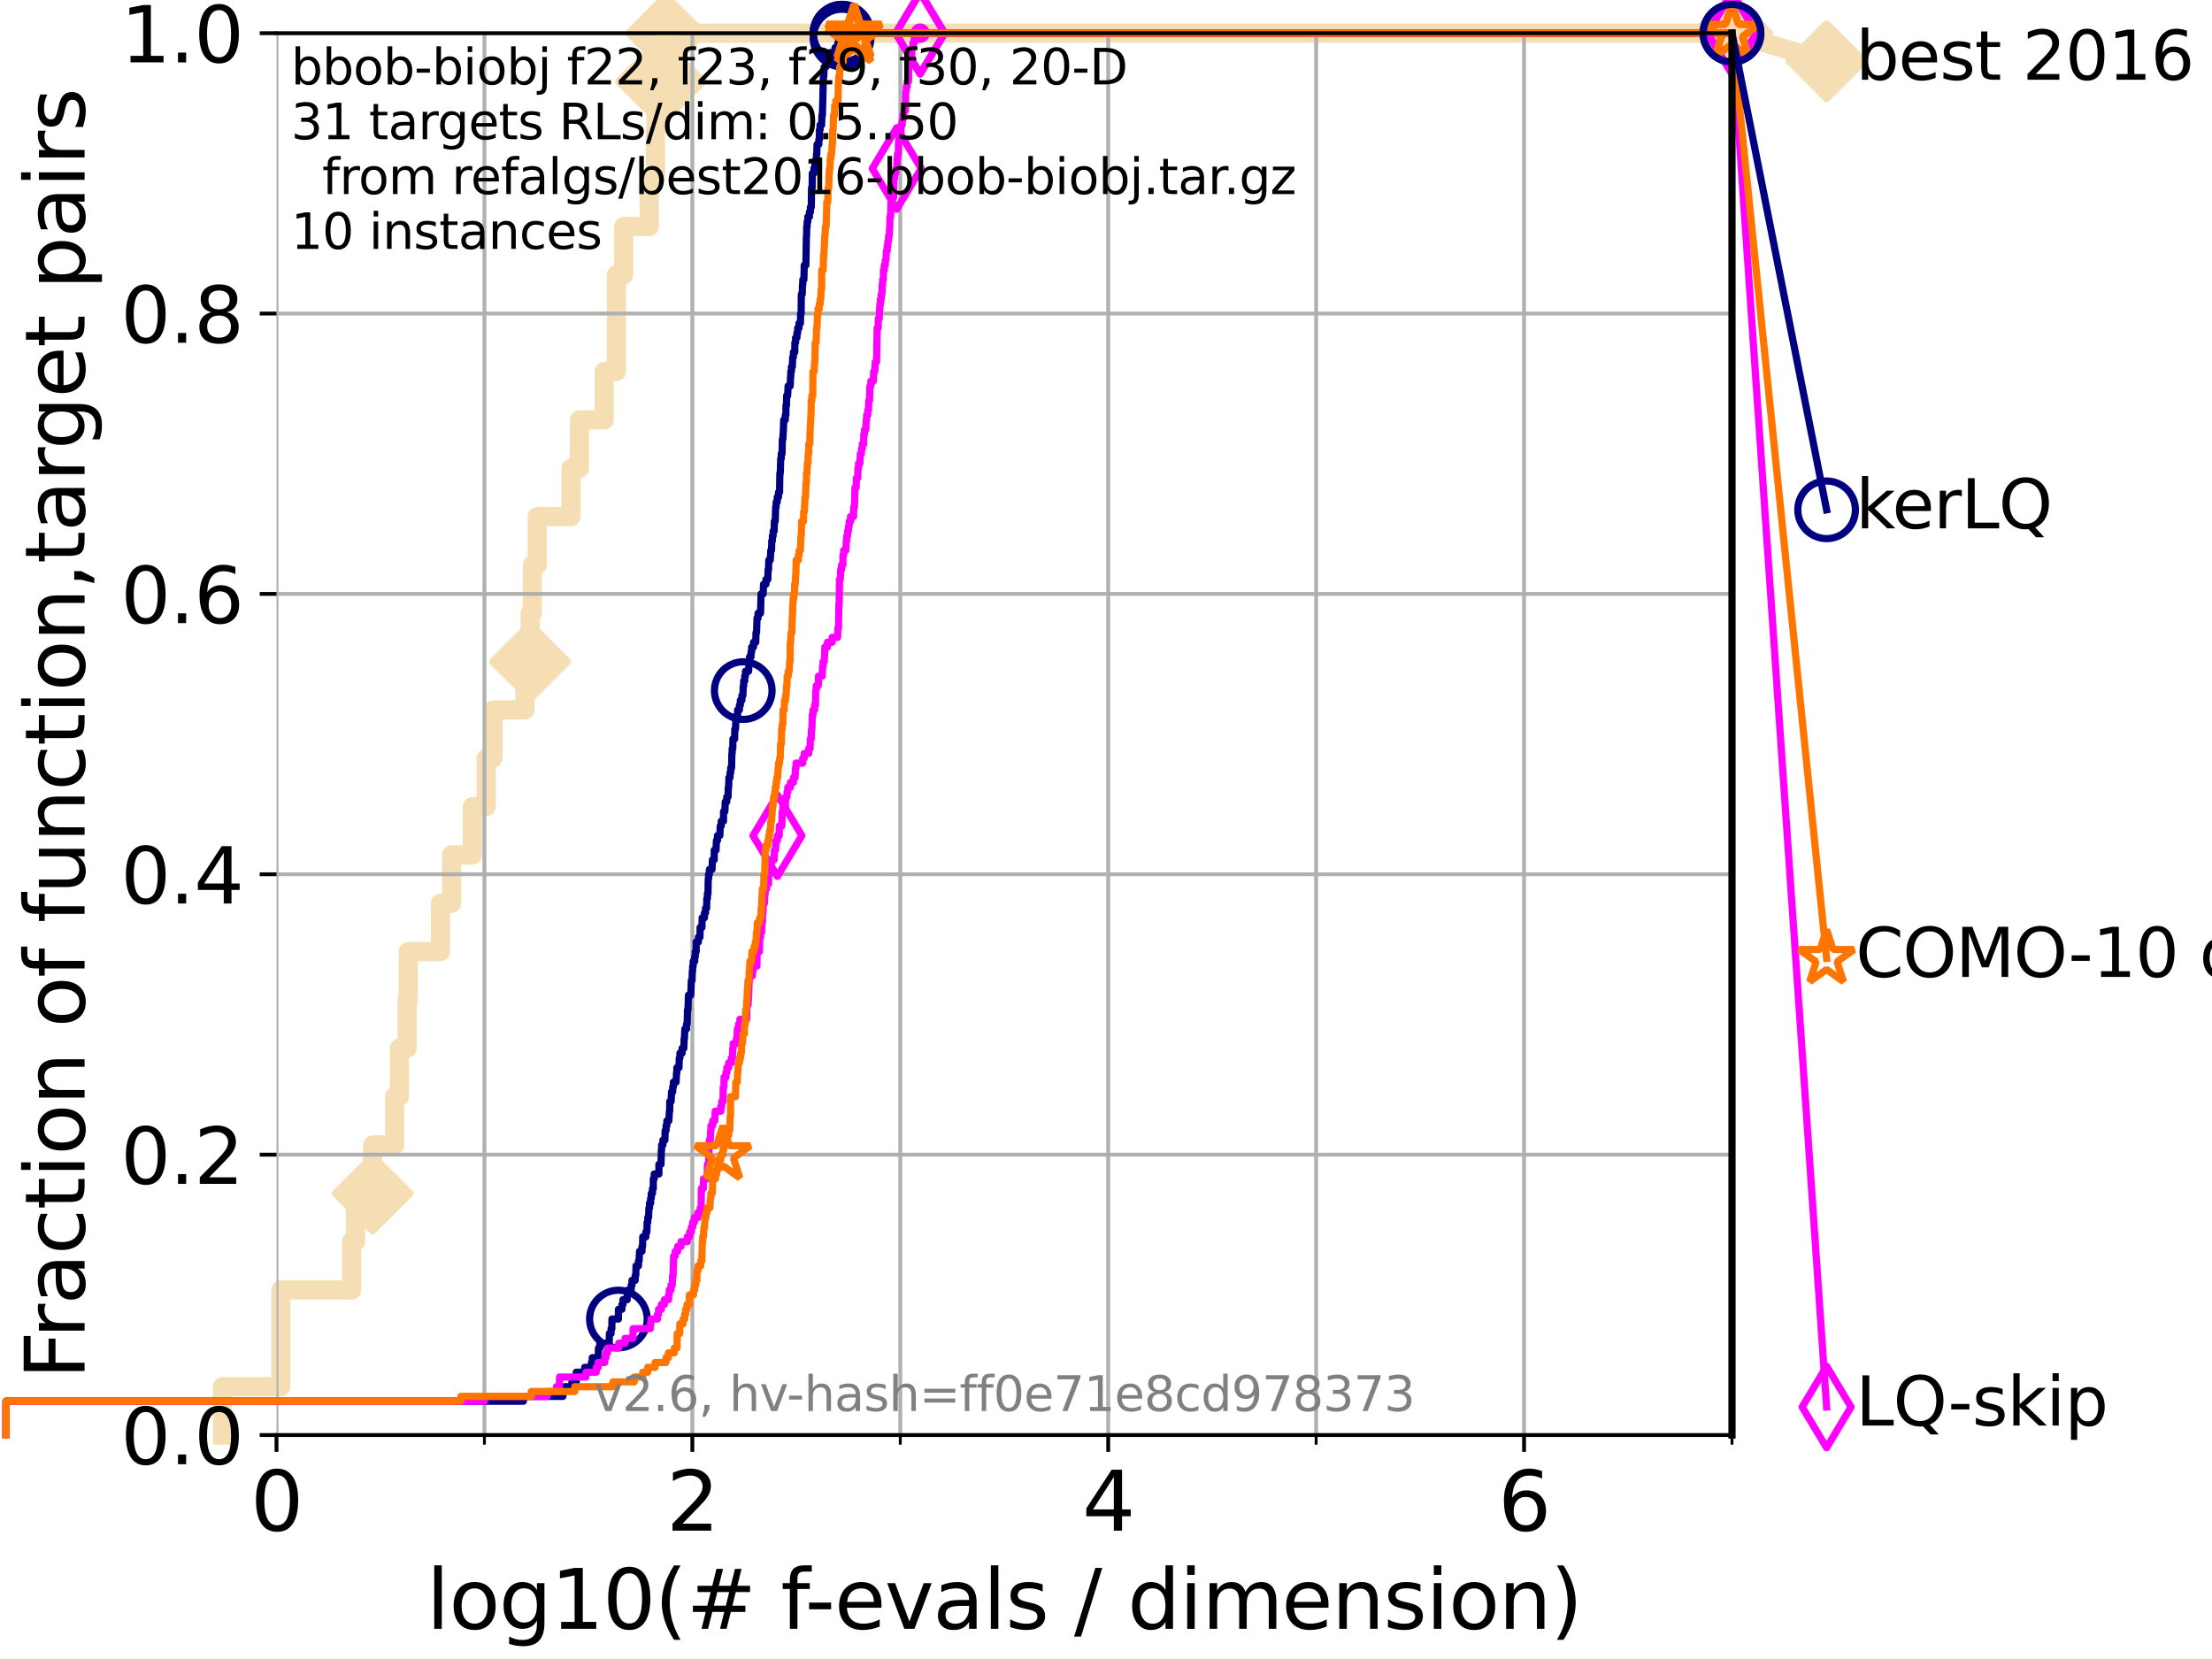<?xml version="1.0" encoding="utf-8" standalone="no"?>
<!DOCTYPE svg PUBLIC "-//W3C//DTD SVG 1.1//EN"
  "http://www.w3.org/Graphics/SVG/1.1/DTD/svg11.dtd">
<svg xmlns:xlink="http://www.w3.org/1999/xlink" width="460.8pt" height="345.6pt" viewBox="0 0 460.8 345.6" xmlns="http://www.w3.org/2000/svg" version="1.1">
 <defs>
  <style type="text/css">*{stroke-linejoin: round; stroke-linecap: butt}</style>
 </defs>
 <g id="figure_1">
  <g id="patch_1">
   <path d="M 0 345.6 
L 460.8 345.6 
L 460.8 0 
L 0 0 
z
" style="fill: #ffffff"/>
  </g>
  <g id="axes_1">
   <g id="patch_2">
    <path d="M 57.6 298.944 
L 360.806 298.944 
L 360.806 6.912 
L 57.6 6.912 
z
" style="fill: #ffffff"/>
   </g>
   <g id="line2d_1">
    <path d="M 46.354 298.944 
L 46.354 288.874 
L 58.518 288.874 
L 58.518 268.734 
L 73.268 268.734 
L 73.268 258.664 
L 74.069 258.664 
L 74.069 248.594 
L 77.629 248.594 
L 77.629 238.524 
L 82.212 238.524 
L 82.212 228.454 
L 83.202 228.454 
L 83.202 218.383 
L 84.819 218.383 
L 84.819 208.313 
L 85.039 208.313 
L 85.039 198.243 
L 91.77 198.243 
L 91.77 188.173 
L 94.071 188.173 
L 94.071 178.103 
L 98.403 178.103 
L 98.403 168.033 
L 101.288 168.033 
L 101.288 157.963 
L 102.708 157.963 
L 102.708 147.893 
L 109.341 147.893 
L 109.341 137.823 
L 110.449 137.823 
L 110.449 127.753 
L 110.897 127.753 
L 110.897 117.683 
L 111.92 117.683 
L 111.92 107.613 
L 118.962 107.613 
L 118.962 97.543 
L 120.716 97.543 
L 120.716 87.473 
L 125.855 87.473 
L 125.855 77.402 
L 128.376 77.402 
L 128.376 67.332 
L 128.42 67.332 
L 128.42 57.262 
L 129.927 57.262 
L 129.927 47.192 
L 135.253 47.192 
L 135.253 37.122 
L 136.542 37.122 
L 136.542 27.052 
L 136.655 27.052 
L 136.655 16.982 
L 138.731 16.982 
L 138.731 6.912 
L 360.806 6.912 
" style="fill: none; stroke: #f5deb3; stroke-width: 4; stroke-linecap: square"/>
   </g>
   <g id="line2d_2">
    <defs>
     <path id="mf39beef75f" d="M -0 7.778 
L 7.778 0 
L 0 -7.778 
L -7.778 -0 
z
" style="stroke: #f5deb3; stroke-width: 1.5; stroke-linejoin: miter"/>
    </defs>
    <g>
     <use xlink:href="#mf39beef75f" x="77.629" y="248.594" style="fill: #f5deb3; stroke: #f5deb3; stroke-width: 1.5; stroke-linejoin: miter"/>
     <use xlink:href="#mf39beef75f" x="110.449" y="137.823" style="fill: #f5deb3; stroke: #f5deb3; stroke-width: 1.5; stroke-linejoin: miter"/>
     <use xlink:href="#mf39beef75f" x="136.655" y="16.982" style="fill: #f5deb3; stroke: #f5deb3; stroke-width: 1.5; stroke-linejoin: miter"/>
     <use xlink:href="#mf39beef75f" x="138.731" y="16.982" style="fill: #f5deb3; stroke: #f5deb3; stroke-width: 1.5; stroke-linejoin: miter"/>
     <use xlink:href="#mf39beef75f" x="138.731" y="6.912" style="fill: #f5deb3; stroke: #f5deb3; stroke-width: 1.5; stroke-linejoin: miter"/>
     <use xlink:href="#mf39beef75f" x="360.806" y="6.912" style="fill: #f5deb3; stroke: #f5deb3; stroke-width: 1.5; stroke-linejoin: miter"/>
    </g>
   </g>
   <g id="line2d_3">
    <path style="fill: none; stroke: #f5deb3; stroke-width: 4; stroke-linecap: square"/>
    <g/>
   </g>
   <g id="line2d_4">
    <path d="M 360.806 6.912 
L 380.515 12.753 
" style="fill: none; stroke: #f5deb3; stroke-width: 4; stroke-linecap: square"/>
    <g>
     <use xlink:href="#mf39beef75f" x="360.806" y="6.912" style="fill: #f5deb3; stroke: #f5deb3; stroke-width: 1.5; stroke-linejoin: miter"/>
     <use xlink:href="#mf39beef75f" x="380.515" y="12.753" style="fill: #f5deb3; stroke: #f5deb3; stroke-width: 1.5; stroke-linejoin: miter"/>
    </g>
   </g>
   <g id="matplotlib.axis_1">
    <g id="xtick_1">
     <g id="line2d_5">
      <path d="M 57.6 298.944 
L 57.6 6.912 
" clip-path="url(#pfa39696c0c)" style="fill: none; stroke: #b0b0b0; stroke-width: 0.8; stroke-linecap: square"/>
     </g>
     <g id="line2d_6">
      <defs>
       <path id="me331c1f792" d="M 0 0 
L 0 3.5 
" style="stroke: #000000; stroke-width: 0.8"/>
      </defs>
      <g>
       <use xlink:href="#me331c1f792" x="57.6" y="298.944" style="stroke: #000000; stroke-width: 0.8"/>
      </g>
     </g>
     <g id="text_1">
      <!-- 0 -->
      <g transform="translate(52.192 318.861) scale(0.17 -0.17)">
       <defs>
        <path id="DejaVuSans-30" d="M 2034 4250 
Q 1547 4250 1301 3770 
Q 1056 3291 1056 2328 
Q 1056 1369 1301 889 
Q 1547 409 2034 409 
Q 2525 409 2770 889 
Q 3016 1369 3016 2328 
Q 3016 3291 2770 3770 
Q 2525 4250 2034 4250 
z
M 2034 4750 
Q 2819 4750 3233 4129 
Q 3647 3509 3647 2328 
Q 3647 1150 3233 529 
Q 2819 -91 2034 -91 
Q 1250 -91 836 529 
Q 422 1150 422 2328 
Q 422 3509 836 4129 
Q 1250 4750 2034 4750 
z
" transform="scale(0.016)"/>
       </defs>
       <use xlink:href="#DejaVuSans-30"/>
      </g>
     </g>
    </g>
    <g id="xtick_2">
     <g id="line2d_7">
      <path d="M 144.23 298.944 
L 144.23 6.912 
" clip-path="url(#pfa39696c0c)" style="fill: none; stroke: #b0b0b0; stroke-width: 0.8; stroke-linecap: square"/>
     </g>
     <g id="line2d_8">
      <g>
       <use xlink:href="#me331c1f792" x="144.23" y="298.944" style="stroke: #000000; stroke-width: 0.8"/>
      </g>
     </g>
     <g id="text_2">
      <!-- 2 -->
      <g transform="translate(138.822 318.861) scale(0.17 -0.17)">
       <defs>
        <path id="DejaVuSans-32" d="M 1228 531 
L 3431 531 
L 3431 0 
L 469 0 
L 469 531 
Q 828 903 1448 1529 
Q 2069 2156 2228 2338 
Q 2531 2678 2651 2914 
Q 2772 3150 2772 3378 
Q 2772 3750 2511 3984 
Q 2250 4219 1831 4219 
Q 1534 4219 1204 4116 
Q 875 4013 500 3803 
L 500 4441 
Q 881 4594 1212 4672 
Q 1544 4750 1819 4750 
Q 2544 4750 2975 4387 
Q 3406 4025 3406 3419 
Q 3406 3131 3298 2873 
Q 3191 2616 2906 2266 
Q 2828 2175 2409 1742 
Q 1991 1309 1228 531 
z
" transform="scale(0.016)"/>
       </defs>
       <use xlink:href="#DejaVuSans-32"/>
      </g>
     </g>
    </g>
    <g id="xtick_3">
     <g id="line2d_9">
      <path d="M 230.861 298.944 
L 230.861 6.912 
" clip-path="url(#pfa39696c0c)" style="fill: none; stroke: #b0b0b0; stroke-width: 0.8; stroke-linecap: square"/>
     </g>
     <g id="line2d_10">
      <g>
       <use xlink:href="#me331c1f792" x="230.861" y="298.944" style="stroke: #000000; stroke-width: 0.8"/>
      </g>
     </g>
     <g id="text_3">
      <!-- 4 -->
      <g transform="translate(225.453 318.861) scale(0.17 -0.17)">
       <defs>
        <path id="DejaVuSans-34" d="M 2419 4116 
L 825 1625 
L 2419 1625 
L 2419 4116 
z
M 2253 4666 
L 3047 4666 
L 3047 1625 
L 3713 1625 
L 3713 1100 
L 3047 1100 
L 3047 0 
L 2419 0 
L 2419 1100 
L 313 1100 
L 313 1709 
L 2253 4666 
z
" transform="scale(0.016)"/>
       </defs>
       <use xlink:href="#DejaVuSans-34"/>
      </g>
     </g>
    </g>
    <g id="xtick_4">
     <g id="line2d_11">
      <path d="M 317.491 298.944 
L 317.491 6.912 
" clip-path="url(#pfa39696c0c)" style="fill: none; stroke: #b0b0b0; stroke-width: 0.8; stroke-linecap: square"/>
     </g>
     <g id="line2d_12">
      <g>
       <use xlink:href="#me331c1f792" x="317.491" y="298.944" style="stroke: #000000; stroke-width: 0.8"/>
      </g>
     </g>
     <g id="text_4">
      <!-- 6 -->
      <g transform="translate(312.083 318.861) scale(0.17 -0.17)">
       <defs>
        <path id="DejaVuSans-36" d="M 2113 2584 
Q 1688 2584 1439 2293 
Q 1191 2003 1191 1497 
Q 1191 994 1439 701 
Q 1688 409 2113 409 
Q 2538 409 2786 701 
Q 3034 994 3034 1497 
Q 3034 2003 2786 2293 
Q 2538 2584 2113 2584 
z
M 3366 4563 
L 3366 3988 
Q 3128 4100 2886 4159 
Q 2644 4219 2406 4219 
Q 1781 4219 1451 3797 
Q 1122 3375 1075 2522 
Q 1259 2794 1537 2939 
Q 1816 3084 2150 3084 
Q 2853 3084 3261 2657 
Q 3669 2231 3669 1497 
Q 3669 778 3244 343 
Q 2819 -91 2113 -91 
Q 1303 -91 875 529 
Q 447 1150 447 2328 
Q 447 3434 972 4092 
Q 1497 4750 2381 4750 
Q 2619 4750 2861 4703 
Q 3103 4656 3366 4563 
z
" transform="scale(0.016)"/>
       </defs>
       <use xlink:href="#DejaVuSans-36"/>
      </g>
     </g>
    </g>
    <g id="xtick_5">
     <g id="line2d_13">
      <path d="M 100.915 298.944 
L 100.915 6.912 
" clip-path="url(#pfa39696c0c)" style="fill: none; stroke: #b0b0b0; stroke-width: 0.8; stroke-linecap: square"/>
     </g>
     <g id="line2d_14">
      <defs>
       <path id="m93ff3621dd" d="M 0 0 
L 0 2 
" style="stroke: #000000; stroke-width: 0.6"/>
      </defs>
      <g>
       <use xlink:href="#m93ff3621dd" x="100.915" y="298.944" style="stroke: #000000; stroke-width: 0.6"/>
      </g>
     </g>
    </g>
    <g id="xtick_6">
     <g id="line2d_15">
      <path d="M 187.546 298.944 
L 187.546 6.912 
" clip-path="url(#pfa39696c0c)" style="fill: none; stroke: #b0b0b0; stroke-width: 0.8; stroke-linecap: square"/>
     </g>
     <g id="line2d_16">
      <g>
       <use xlink:href="#m93ff3621dd" x="187.546" y="298.944" style="stroke: #000000; stroke-width: 0.6"/>
      </g>
     </g>
    </g>
    <g id="xtick_7">
     <g id="line2d_17">
      <path d="M 274.176 298.944 
L 274.176 6.912 
" clip-path="url(#pfa39696c0c)" style="fill: none; stroke: #b0b0b0; stroke-width: 0.8; stroke-linecap: square"/>
     </g>
     <g id="line2d_18">
      <g>
       <use xlink:href="#m93ff3621dd" x="274.176" y="298.944" style="stroke: #000000; stroke-width: 0.6"/>
      </g>
     </g>
    </g>
    <g id="xtick_8">
     <g id="line2d_19">
      <path d="M 360.806 298.944 
L 360.806 6.912 
" clip-path="url(#pfa39696c0c)" style="fill: none; stroke: #b0b0b0; stroke-width: 0.8; stroke-linecap: square"/>
     </g>
     <g id="line2d_20">
      <g>
       <use xlink:href="#m93ff3621dd" x="360.806" y="298.944" style="stroke: #000000; stroke-width: 0.6"/>
      </g>
     </g>
    </g>
    <g id="text_5">
     <!-- log10(# f-evals / dimension) -->
     <g transform="translate(88.823 339.314) scale(0.17 -0.17)">
      <defs>
       <path id="DejaVuSans-6c" d="M 603 4863 
L 1178 4863 
L 1178 0 
L 603 0 
L 603 4863 
z
" transform="scale(0.016)"/>
       <path id="DejaVuSans-6f" d="M 1959 3097 
Q 1497 3097 1228 2736 
Q 959 2375 959 1747 
Q 959 1119 1226 758 
Q 1494 397 1959 397 
Q 2419 397 2687 759 
Q 2956 1122 2956 1747 
Q 2956 2369 2687 2733 
Q 2419 3097 1959 3097 
z
M 1959 3584 
Q 2709 3584 3137 3096 
Q 3566 2609 3566 1747 
Q 3566 888 3137 398 
Q 2709 -91 1959 -91 
Q 1206 -91 779 398 
Q 353 888 353 1747 
Q 353 2609 779 3096 
Q 1206 3584 1959 3584 
z
" transform="scale(0.016)"/>
       <path id="DejaVuSans-67" d="M 2906 1791 
Q 2906 2416 2648 2759 
Q 2391 3103 1925 3103 
Q 1463 3103 1205 2759 
Q 947 2416 947 1791 
Q 947 1169 1205 825 
Q 1463 481 1925 481 
Q 2391 481 2648 825 
Q 2906 1169 2906 1791 
z
M 3481 434 
Q 3481 -459 3084 -895 
Q 2688 -1331 1869 -1331 
Q 1566 -1331 1297 -1286 
Q 1028 -1241 775 -1147 
L 775 -588 
Q 1028 -725 1275 -790 
Q 1522 -856 1778 -856 
Q 2344 -856 2625 -561 
Q 2906 -266 2906 331 
L 2906 616 
Q 2728 306 2450 153 
Q 2172 0 1784 0 
Q 1141 0 747 490 
Q 353 981 353 1791 
Q 353 2603 747 3093 
Q 1141 3584 1784 3584 
Q 2172 3584 2450 3431 
Q 2728 3278 2906 2969 
L 2906 3500 
L 3481 3500 
L 3481 434 
z
" transform="scale(0.016)"/>
       <path id="DejaVuSans-31" d="M 794 531 
L 1825 531 
L 1825 4091 
L 703 3866 
L 703 4441 
L 1819 4666 
L 2450 4666 
L 2450 531 
L 3481 531 
L 3481 0 
L 794 0 
L 794 531 
z
" transform="scale(0.016)"/>
       <path id="DejaVuSans-28" d="M 1984 4856 
Q 1566 4138 1362 3434 
Q 1159 2731 1159 2009 
Q 1159 1288 1364 580 
Q 1569 -128 1984 -844 
L 1484 -844 
Q 1016 -109 783 600 
Q 550 1309 550 2009 
Q 550 2706 781 3412 
Q 1013 4119 1484 4856 
L 1984 4856 
z
" transform="scale(0.016)"/>
       <path id="DejaVuSans-23" d="M 3272 2816 
L 2363 2816 
L 2100 1772 
L 3016 1772 
L 3272 2816 
z
M 2803 4594 
L 2478 3297 
L 3391 3297 
L 3719 4594 
L 4219 4594 
L 3897 3297 
L 4872 3297 
L 4872 2816 
L 3775 2816 
L 3519 1772 
L 4513 1772 
L 4513 1294 
L 3397 1294 
L 3072 0 
L 2572 0 
L 2894 1294 
L 1978 1294 
L 1656 0 
L 1153 0 
L 1478 1294 
L 494 1294 
L 494 1772 
L 1594 1772 
L 1856 2816 
L 850 2816 
L 850 3297 
L 1978 3297 
L 2297 4594 
L 2803 4594 
z
" transform="scale(0.016)"/>
       <path id="DejaVuSans-20" transform="scale(0.016)"/>
       <path id="DejaVuSans-66" d="M 2375 4863 
L 2375 4384 
L 1825 4384 
Q 1516 4384 1395 4259 
Q 1275 4134 1275 3809 
L 1275 3500 
L 2222 3500 
L 2222 3053 
L 1275 3053 
L 1275 0 
L 697 0 
L 697 3053 
L 147 3053 
L 147 3500 
L 697 3500 
L 697 3744 
Q 697 4328 969 4595 
Q 1241 4863 1831 4863 
L 2375 4863 
z
" transform="scale(0.016)"/>
       <path id="DejaVuSans-2d" d="M 313 2009 
L 1997 2009 
L 1997 1497 
L 313 1497 
L 313 2009 
z
" transform="scale(0.016)"/>
       <path id="DejaVuSans-65" d="M 3597 1894 
L 3597 1613 
L 953 1613 
Q 991 1019 1311 708 
Q 1631 397 2203 397 
Q 2534 397 2845 478 
Q 3156 559 3463 722 
L 3463 178 
Q 3153 47 2828 -22 
Q 2503 -91 2169 -91 
Q 1331 -91 842 396 
Q 353 884 353 1716 
Q 353 2575 817 3079 
Q 1281 3584 2069 3584 
Q 2775 3584 3186 3129 
Q 3597 2675 3597 1894 
z
M 3022 2063 
Q 3016 2534 2758 2815 
Q 2500 3097 2075 3097 
Q 1594 3097 1305 2825 
Q 1016 2553 972 2059 
L 3022 2063 
z
" transform="scale(0.016)"/>
       <path id="DejaVuSans-76" d="M 191 3500 
L 800 3500 
L 1894 563 
L 2988 3500 
L 3597 3500 
L 2284 0 
L 1503 0 
L 191 3500 
z
" transform="scale(0.016)"/>
       <path id="DejaVuSans-61" d="M 2194 1759 
Q 1497 1759 1228 1600 
Q 959 1441 959 1056 
Q 959 750 1161 570 
Q 1363 391 1709 391 
Q 2188 391 2477 730 
Q 2766 1069 2766 1631 
L 2766 1759 
L 2194 1759 
z
M 3341 1997 
L 3341 0 
L 2766 0 
L 2766 531 
Q 2569 213 2275 61 
Q 1981 -91 1556 -91 
Q 1019 -91 701 211 
Q 384 513 384 1019 
Q 384 1609 779 1909 
Q 1175 2209 1959 2209 
L 2766 2209 
L 2766 2266 
Q 2766 2663 2505 2880 
Q 2244 3097 1772 3097 
Q 1472 3097 1187 3025 
Q 903 2953 641 2809 
L 641 3341 
Q 956 3463 1253 3523 
Q 1550 3584 1831 3584 
Q 2591 3584 2966 3190 
Q 3341 2797 3341 1997 
z
" transform="scale(0.016)"/>
       <path id="DejaVuSans-73" d="M 2834 3397 
L 2834 2853 
Q 2591 2978 2328 3040 
Q 2066 3103 1784 3103 
Q 1356 3103 1142 2972 
Q 928 2841 928 2578 
Q 928 2378 1081 2264 
Q 1234 2150 1697 2047 
L 1894 2003 
Q 2506 1872 2764 1633 
Q 3022 1394 3022 966 
Q 3022 478 2636 193 
Q 2250 -91 1575 -91 
Q 1294 -91 989 -36 
Q 684 19 347 128 
L 347 722 
Q 666 556 975 473 
Q 1284 391 1588 391 
Q 1994 391 2212 530 
Q 2431 669 2431 922 
Q 2431 1156 2273 1281 
Q 2116 1406 1581 1522 
L 1381 1569 
Q 847 1681 609 1914 
Q 372 2147 372 2553 
Q 372 3047 722 3315 
Q 1072 3584 1716 3584 
Q 2034 3584 2315 3537 
Q 2597 3491 2834 3397 
z
" transform="scale(0.016)"/>
       <path id="DejaVuSans-2f" d="M 1625 4666 
L 2156 4666 
L 531 -594 
L 0 -594 
L 1625 4666 
z
" transform="scale(0.016)"/>
       <path id="DejaVuSans-64" d="M 2906 2969 
L 2906 4863 
L 3481 4863 
L 3481 0 
L 2906 0 
L 2906 525 
Q 2725 213 2448 61 
Q 2172 -91 1784 -91 
Q 1150 -91 751 415 
Q 353 922 353 1747 
Q 353 2572 751 3078 
Q 1150 3584 1784 3584 
Q 2172 3584 2448 3432 
Q 2725 3281 2906 2969 
z
M 947 1747 
Q 947 1113 1208 752 
Q 1469 391 1925 391 
Q 2381 391 2643 752 
Q 2906 1113 2906 1747 
Q 2906 2381 2643 2742 
Q 2381 3103 1925 3103 
Q 1469 3103 1208 2742 
Q 947 2381 947 1747 
z
" transform="scale(0.016)"/>
       <path id="DejaVuSans-69" d="M 603 3500 
L 1178 3500 
L 1178 0 
L 603 0 
L 603 3500 
z
M 603 4863 
L 1178 4863 
L 1178 4134 
L 603 4134 
L 603 4863 
z
" transform="scale(0.016)"/>
       <path id="DejaVuSans-6d" d="M 3328 2828 
Q 3544 3216 3844 3400 
Q 4144 3584 4550 3584 
Q 5097 3584 5394 3201 
Q 5691 2819 5691 2113 
L 5691 0 
L 5113 0 
L 5113 2094 
Q 5113 2597 4934 2840 
Q 4756 3084 4391 3084 
Q 3944 3084 3684 2787 
Q 3425 2491 3425 1978 
L 3425 0 
L 2847 0 
L 2847 2094 
Q 2847 2600 2669 2842 
Q 2491 3084 2119 3084 
Q 1678 3084 1418 2786 
Q 1159 2488 1159 1978 
L 1159 0 
L 581 0 
L 581 3500 
L 1159 3500 
L 1159 2956 
Q 1356 3278 1631 3431 
Q 1906 3584 2284 3584 
Q 2666 3584 2933 3390 
Q 3200 3197 3328 2828 
z
" transform="scale(0.016)"/>
       <path id="DejaVuSans-6e" d="M 3513 2113 
L 3513 0 
L 2938 0 
L 2938 2094 
Q 2938 2591 2744 2837 
Q 2550 3084 2163 3084 
Q 1697 3084 1428 2787 
Q 1159 2491 1159 1978 
L 1159 0 
L 581 0 
L 581 3500 
L 1159 3500 
L 1159 2956 
Q 1366 3272 1645 3428 
Q 1925 3584 2291 3584 
Q 2894 3584 3203 3211 
Q 3513 2838 3513 2113 
z
" transform="scale(0.016)"/>
       <path id="DejaVuSans-29" d="M 513 4856 
L 1013 4856 
Q 1481 4119 1714 3412 
Q 1947 2706 1947 2009 
Q 1947 1309 1714 600 
Q 1481 -109 1013 -844 
L 513 -844 
Q 928 -128 1133 580 
Q 1338 1288 1338 2009 
Q 1338 2731 1133 3434 
Q 928 4138 513 4856 
z
" transform="scale(0.016)"/>
      </defs>
      <use xlink:href="#DejaVuSans-6c"/>
      <use xlink:href="#DejaVuSans-6f" x="27.783"/>
      <use xlink:href="#DejaVuSans-67" x="88.965"/>
      <use xlink:href="#DejaVuSans-31" x="152.441"/>
      <use xlink:href="#DejaVuSans-30" x="216.064"/>
      <use xlink:href="#DejaVuSans-28" x="279.688"/>
      <use xlink:href="#DejaVuSans-23" x="318.701"/>
      <use xlink:href="#DejaVuSans-20" x="402.49"/>
      <use xlink:href="#DejaVuSans-66" x="434.277"/>
      <use xlink:href="#DejaVuSans-2d" x="463.982"/>
      <use xlink:href="#DejaVuSans-65" x="500.066"/>
      <use xlink:href="#DejaVuSans-76" x="561.59"/>
      <use xlink:href="#DejaVuSans-61" x="620.77"/>
      <use xlink:href="#DejaVuSans-6c" x="682.049"/>
      <use xlink:href="#DejaVuSans-73" x="709.832"/>
      <use xlink:href="#DejaVuSans-20" x="761.932"/>
      <use xlink:href="#DejaVuSans-2f" x="793.719"/>
      <use xlink:href="#DejaVuSans-20" x="827.41"/>
      <use xlink:href="#DejaVuSans-64" x="859.197"/>
      <use xlink:href="#DejaVuSans-69" x="922.674"/>
      <use xlink:href="#DejaVuSans-6d" x="950.457"/>
      <use xlink:href="#DejaVuSans-65" x="1047.869"/>
      <use xlink:href="#DejaVuSans-6e" x="1109.393"/>
      <use xlink:href="#DejaVuSans-73" x="1172.771"/>
      <use xlink:href="#DejaVuSans-69" x="1224.871"/>
      <use xlink:href="#DejaVuSans-6f" x="1252.654"/>
      <use xlink:href="#DejaVuSans-6e" x="1313.836"/>
      <use xlink:href="#DejaVuSans-29" x="1377.215"/>
     </g>
    </g>
   </g>
   <g id="matplotlib.axis_2">
    <g id="ytick_1">
     <g id="line2d_21">
      <path d="M 57.6 298.944 
L 360.806 298.944 
" clip-path="url(#pfa39696c0c)" style="fill: none; stroke: #b0b0b0; stroke-width: 0.8; stroke-linecap: square"/>
     </g>
     <g id="line2d_22">
      <defs>
       <path id="m5c1a0a68c2" d="M 0 0 
L -3.5 0 
" style="stroke: #000000; stroke-width: 0.8"/>
      </defs>
      <g>
       <use xlink:href="#m5c1a0a68c2" x="57.6" y="298.944" style="stroke: #000000; stroke-width: 0.8"/>
      </g>
     </g>
     <g id="text_6">
      <!-- 0.0 -->
      <g transform="translate(25.155 305.023) scale(0.16 -0.16)">
       <defs>
        <path id="DejaVuSans-2e" d="M 684 794 
L 1344 794 
L 1344 0 
L 684 0 
L 684 794 
z
" transform="scale(0.016)"/>
       </defs>
       <use xlink:href="#DejaVuSans-30"/>
       <use xlink:href="#DejaVuSans-2e" x="63.623"/>
       <use xlink:href="#DejaVuSans-30" x="95.41"/>
      </g>
     </g>
    </g>
    <g id="ytick_2">
     <g id="line2d_23">
      <path d="M 57.6 240.538 
L 360.806 240.538 
" clip-path="url(#pfa39696c0c)" style="fill: none; stroke: #b0b0b0; stroke-width: 0.8; stroke-linecap: square"/>
     </g>
     <g id="line2d_24">
      <g>
       <use xlink:href="#m5c1a0a68c2" x="57.6" y="240.538" style="stroke: #000000; stroke-width: 0.8"/>
      </g>
     </g>
     <g id="text_7">
      <!-- 0.2 -->
      <g transform="translate(25.155 246.616) scale(0.16 -0.16)">
       <use xlink:href="#DejaVuSans-30"/>
       <use xlink:href="#DejaVuSans-2e" x="63.623"/>
       <use xlink:href="#DejaVuSans-32" x="95.41"/>
      </g>
     </g>
    </g>
    <g id="ytick_3">
     <g id="line2d_25">
      <path d="M 57.6 182.131 
L 360.806 182.131 
" clip-path="url(#pfa39696c0c)" style="fill: none; stroke: #b0b0b0; stroke-width: 0.8; stroke-linecap: square"/>
     </g>
     <g id="line2d_26">
      <g>
       <use xlink:href="#m5c1a0a68c2" x="57.6" y="182.131" style="stroke: #000000; stroke-width: 0.8"/>
      </g>
     </g>
     <g id="text_8">
      <!-- 0.4 -->
      <g transform="translate(25.155 188.21) scale(0.16 -0.16)">
       <use xlink:href="#DejaVuSans-30"/>
       <use xlink:href="#DejaVuSans-2e" x="63.623"/>
       <use xlink:href="#DejaVuSans-34" x="95.41"/>
      </g>
     </g>
    </g>
    <g id="ytick_4">
     <g id="line2d_27">
      <path d="M 57.6 123.725 
L 360.806 123.725 
" clip-path="url(#pfa39696c0c)" style="fill: none; stroke: #b0b0b0; stroke-width: 0.8; stroke-linecap: square"/>
     </g>
     <g id="line2d_28">
      <g>
       <use xlink:href="#m5c1a0a68c2" x="57.6" y="123.725" style="stroke: #000000; stroke-width: 0.8"/>
      </g>
     </g>
     <g id="text_9">
      <!-- 0.6 -->
      <g transform="translate(25.155 129.804) scale(0.16 -0.16)">
       <use xlink:href="#DejaVuSans-30"/>
       <use xlink:href="#DejaVuSans-2e" x="63.623"/>
       <use xlink:href="#DejaVuSans-36" x="95.41"/>
      </g>
     </g>
    </g>
    <g id="ytick_5">
     <g id="line2d_29">
      <path d="M 57.6 65.318 
L 360.806 65.318 
" clip-path="url(#pfa39696c0c)" style="fill: none; stroke: #b0b0b0; stroke-width: 0.8; stroke-linecap: square"/>
     </g>
     <g id="line2d_30">
      <g>
       <use xlink:href="#m5c1a0a68c2" x="57.6" y="65.318" style="stroke: #000000; stroke-width: 0.8"/>
      </g>
     </g>
     <g id="text_10">
      <!-- 0.8 -->
      <g transform="translate(25.155 71.397) scale(0.16 -0.16)">
       <defs>
        <path id="DejaVuSans-38" d="M 2034 2216 
Q 1584 2216 1326 1975 
Q 1069 1734 1069 1313 
Q 1069 891 1326 650 
Q 1584 409 2034 409 
Q 2484 409 2743 651 
Q 3003 894 3003 1313 
Q 3003 1734 2745 1975 
Q 2488 2216 2034 2216 
z
M 1403 2484 
Q 997 2584 770 2862 
Q 544 3141 544 3541 
Q 544 4100 942 4425 
Q 1341 4750 2034 4750 
Q 2731 4750 3128 4425 
Q 3525 4100 3525 3541 
Q 3525 3141 3298 2862 
Q 3072 2584 2669 2484 
Q 3125 2378 3379 2068 
Q 3634 1759 3634 1313 
Q 3634 634 3220 271 
Q 2806 -91 2034 -91 
Q 1263 -91 848 271 
Q 434 634 434 1313 
Q 434 1759 690 2068 
Q 947 2378 1403 2484 
z
M 1172 3481 
Q 1172 3119 1398 2916 
Q 1625 2713 2034 2713 
Q 2441 2713 2670 2916 
Q 2900 3119 2900 3481 
Q 2900 3844 2670 4047 
Q 2441 4250 2034 4250 
Q 1625 4250 1398 4047 
Q 1172 3844 1172 3481 
z
" transform="scale(0.016)"/>
       </defs>
       <use xlink:href="#DejaVuSans-30"/>
       <use xlink:href="#DejaVuSans-2e" x="63.623"/>
       <use xlink:href="#DejaVuSans-38" x="95.41"/>
      </g>
     </g>
    </g>
    <g id="ytick_6">
     <g id="line2d_31">
      <path d="M 57.6 6.912 
L 360.806 6.912 
" clip-path="url(#pfa39696c0c)" style="fill: none; stroke: #b0b0b0; stroke-width: 0.8; stroke-linecap: square"/>
     </g>
     <g id="line2d_32">
      <g>
       <use xlink:href="#m5c1a0a68c2" x="57.6" y="6.912" style="stroke: #000000; stroke-width: 0.8"/>
      </g>
     </g>
     <g id="text_11">
      <!-- 1.0 -->
      <g transform="translate(25.155 12.991) scale(0.16 -0.16)">
       <use xlink:href="#DejaVuSans-31"/>
       <use xlink:href="#DejaVuSans-2e" x="63.623"/>
       <use xlink:href="#DejaVuSans-30" x="95.41"/>
      </g>
     </g>
    </g>
    <g id="text_12">
     <!-- Fraction of function,target pairs -->
     <g transform="translate(17.62 287.313) rotate(-90) scale(0.17 -0.17)">
      <defs>
       <path id="DejaVuSans-46" d="M 628 4666 
L 3309 4666 
L 3309 4134 
L 1259 4134 
L 1259 2759 
L 3109 2759 
L 3109 2228 
L 1259 2228 
L 1259 0 
L 628 0 
L 628 4666 
z
" transform="scale(0.016)"/>
       <path id="DejaVuSans-72" d="M 2631 2963 
Q 2534 3019 2420 3045 
Q 2306 3072 2169 3072 
Q 1681 3072 1420 2755 
Q 1159 2438 1159 1844 
L 1159 0 
L 581 0 
L 581 3500 
L 1159 3500 
L 1159 2956 
Q 1341 3275 1631 3429 
Q 1922 3584 2338 3584 
Q 2397 3584 2469 3576 
Q 2541 3569 2628 3553 
L 2631 2963 
z
" transform="scale(0.016)"/>
       <path id="DejaVuSans-63" d="M 3122 3366 
L 3122 2828 
Q 2878 2963 2633 3030 
Q 2388 3097 2138 3097 
Q 1578 3097 1268 2742 
Q 959 2388 959 1747 
Q 959 1106 1268 751 
Q 1578 397 2138 397 
Q 2388 397 2633 464 
Q 2878 531 3122 666 
L 3122 134 
Q 2881 22 2623 -34 
Q 2366 -91 2075 -91 
Q 1284 -91 818 406 
Q 353 903 353 1747 
Q 353 2603 823 3093 
Q 1294 3584 2113 3584 
Q 2378 3584 2631 3529 
Q 2884 3475 3122 3366 
z
" transform="scale(0.016)"/>
       <path id="DejaVuSans-74" d="M 1172 4494 
L 1172 3500 
L 2356 3500 
L 2356 3053 
L 1172 3053 
L 1172 1153 
Q 1172 725 1289 603 
Q 1406 481 1766 481 
L 2356 481 
L 2356 0 
L 1766 0 
Q 1100 0 847 248 
Q 594 497 594 1153 
L 594 3053 
L 172 3053 
L 172 3500 
L 594 3500 
L 594 4494 
L 1172 4494 
z
" transform="scale(0.016)"/>
       <path id="DejaVuSans-75" d="M 544 1381 
L 544 3500 
L 1119 3500 
L 1119 1403 
Q 1119 906 1312 657 
Q 1506 409 1894 409 
Q 2359 409 2629 706 
Q 2900 1003 2900 1516 
L 2900 3500 
L 3475 3500 
L 3475 0 
L 2900 0 
L 2900 538 
Q 2691 219 2414 64 
Q 2138 -91 1772 -91 
Q 1169 -91 856 284 
Q 544 659 544 1381 
z
M 1991 3584 
L 1991 3584 
z
" transform="scale(0.016)"/>
       <path id="DejaVuSans-2c" d="M 750 794 
L 1409 794 
L 1409 256 
L 897 -744 
L 494 -744 
L 750 256 
L 750 794 
z
" transform="scale(0.016)"/>
       <path id="DejaVuSans-70" d="M 1159 525 
L 1159 -1331 
L 581 -1331 
L 581 3500 
L 1159 3500 
L 1159 2969 
Q 1341 3281 1617 3432 
Q 1894 3584 2278 3584 
Q 2916 3584 3314 3078 
Q 3713 2572 3713 1747 
Q 3713 922 3314 415 
Q 2916 -91 2278 -91 
Q 1894 -91 1617 61 
Q 1341 213 1159 525 
z
M 3116 1747 
Q 3116 2381 2855 2742 
Q 2594 3103 2138 3103 
Q 1681 3103 1420 2742 
Q 1159 2381 1159 1747 
Q 1159 1113 1420 752 
Q 1681 391 2138 391 
Q 2594 391 2855 752 
Q 3116 1113 3116 1747 
z
" transform="scale(0.016)"/>
      </defs>
      <use xlink:href="#DejaVuSans-46"/>
      <use xlink:href="#DejaVuSans-72" x="50.27"/>
      <use xlink:href="#DejaVuSans-61" x="91.383"/>
      <use xlink:href="#DejaVuSans-63" x="152.662"/>
      <use xlink:href="#DejaVuSans-74" x="207.643"/>
      <use xlink:href="#DejaVuSans-69" x="246.852"/>
      <use xlink:href="#DejaVuSans-6f" x="274.635"/>
      <use xlink:href="#DejaVuSans-6e" x="335.816"/>
      <use xlink:href="#DejaVuSans-20" x="399.195"/>
      <use xlink:href="#DejaVuSans-6f" x="430.982"/>
      <use xlink:href="#DejaVuSans-66" x="492.164"/>
      <use xlink:href="#DejaVuSans-20" x="527.369"/>
      <use xlink:href="#DejaVuSans-66" x="559.156"/>
      <use xlink:href="#DejaVuSans-75" x="594.361"/>
      <use xlink:href="#DejaVuSans-6e" x="657.74"/>
      <use xlink:href="#DejaVuSans-63" x="721.119"/>
      <use xlink:href="#DejaVuSans-74" x="776.1"/>
      <use xlink:href="#DejaVuSans-69" x="815.309"/>
      <use xlink:href="#DejaVuSans-6f" x="843.092"/>
      <use xlink:href="#DejaVuSans-6e" x="904.273"/>
      <use xlink:href="#DejaVuSans-2c" x="967.652"/>
      <use xlink:href="#DejaVuSans-74" x="999.439"/>
      <use xlink:href="#DejaVuSans-61" x="1038.648"/>
      <use xlink:href="#DejaVuSans-72" x="1099.928"/>
      <use xlink:href="#DejaVuSans-67" x="1139.291"/>
      <use xlink:href="#DejaVuSans-65" x="1202.768"/>
      <use xlink:href="#DejaVuSans-74" x="1264.291"/>
      <use xlink:href="#DejaVuSans-20" x="1303.5"/>
      <use xlink:href="#DejaVuSans-70" x="1335.287"/>
      <use xlink:href="#DejaVuSans-61" x="1398.764"/>
      <use xlink:href="#DejaVuSans-69" x="1460.043"/>
      <use xlink:href="#DejaVuSans-72" x="1487.826"/>
      <use xlink:href="#DejaVuSans-73" x="1528.939"/>
     </g>
    </g>
   </g>
   <g id="line2d_33">
    <defs>
     <path id="mb8eaac1571" d="M 0 1.5 
C 0.398 1.5 0.779 1.342 1.061 1.061 
C 1.342 0.779 1.5 0.398 1.5 0 
C 1.5 -0.398 1.342 -0.779 1.061 -1.061 
C 0.779 -1.342 0.398 -1.5 0 -1.5 
C -0.398 -1.5 -0.779 -1.342 -1.061 -1.061 
C -1.342 -0.779 -1.5 -0.398 -1.5 0 
C -1.5 0.398 -1.342 0.779 -1.061 1.061 
C -0.779 1.342 -0.398 1.5 0 1.5 
z
" style="stroke: #f5deb3"/>
    </defs>
    <g>
     <use xlink:href="#mb8eaac1571" x="138.731" y="6.912" style="fill: #f5deb3; stroke: #f5deb3"/>
     <use xlink:href="#mb8eaac1571" x="138.731" y="6.912" style="fill: #f5deb3; stroke: #f5deb3"/>
    </g>
   </g>
   <g id="line2d_34">
    <defs>
     <path id="m16d3db63a8" d="M 0 1.5 
C 0.398 1.5 0.779 1.342 1.061 1.061 
C 1.342 0.779 1.5 0.398 1.5 0 
C 1.5 -0.398 1.342 -0.779 1.061 -1.061 
C 0.779 -1.342 0.398 -1.5 0 -1.5 
C -0.398 -1.5 -0.779 -1.342 -1.061 -1.061 
C -1.342 -0.779 -1.5 -0.398 -1.5 0 
C -1.5 0.398 -1.342 0.779 -1.061 1.061 
C -0.779 1.342 -0.398 1.5 0 1.5 
z
" style="stroke: #000080"/>
    </defs>
    <g>
     <use xlink:href="#m16d3db63a8" x="175.408" y="6.912" style="fill: #000080; stroke: #000080"/>
     <use xlink:href="#m16d3db63a8" x="175.408" y="6.912" style="fill: #000080; stroke: #000080"/>
    </g>
   </g>
   <g id="line2d_35">
    <path d="M 1.246 298.944 
L 1.246 291.895 
L 109.038 291.895 
L 109.038 290.888 
L 117.266 290.888 
L 117.266 289.881 
L 117.618 289.881 
L 117.618 288.874 
L 119.141 288.874 
L 119.141 287.867 
L 120.047 287.867 
L 120.047 285.853 
L 121.8 285.853 
L 121.8 284.846 
L 123.203 284.846 
L 123.203 283.839 
L 123.375 283.839 
L 123.375 282.832 
L 124.642 282.832 
L 124.669 280.818 
L 124.959 280.818 
L 124.959 279.811 
L 126.899 279.811 
L 126.946 277.797 
L 127.297 277.797 
L 127.297 276.79 
L 127.458 276.79 
L 127.481 274.776 
L 128.829 274.776 
L 128.829 272.762 
L 129.561 272.762 
L 129.561 271.755 
L 129.765 271.755 
L 129.765 270.748 
L 130.657 270.748 
L 130.657 269.741 
L 130.85 269.741 
L 130.85 268.734 
L 131.49 268.734 
L 131.49 267.727 
L 131.656 267.727 
L 131.656 266.72 
L 132.323 266.72 
L 132.323 265.713 
L 132.446 265.713 
L 132.499 263.699 
L 133.001 263.699 
L 133.001 262.692 
L 133.137 262.692 
L 133.222 260.678 
L 133.738 260.678 
L 133.738 259.671 
L 133.853 259.671 
L 133.902 257.657 
L 134.542 257.657 
L 134.542 256.65 
L 134.762 256.65 
L 134.808 254.636 
L 134.947 254.636 
L 134.947 253.629 
L 135.101 253.629 
L 135.192 251.615 
L 135.314 251.615 
L 135.314 250.608 
L 135.539 250.608 
L 135.539 249.601 
L 135.673 249.601 
L 135.673 248.594 
L 135.923 248.594 
L 135.923 247.587 
L 136.098 247.587 
L 136.098 245.573 
L 136.285 245.573 
L 136.285 244.566 
L 137.264 244.566 
L 137.264 242.552 
L 137.695 242.552 
L 137.774 239.531 
L 137.827 239.531 
L 137.827 238.524 
L 138.09 238.524 
L 138.09 237.517 
L 138.502 237.517 
L 138.566 235.503 
L 138.756 235.503 
L 138.756 234.496 
L 138.919 234.496 
L 138.919 233.489 
L 139.338 233.489 
L 139.448 231.475 
L 139.508 231.475 
L 139.52 229.461 
L 139.808 229.461 
L 139.891 227.447 
L 140.138 227.447 
L 140.138 226.44 
L 140.278 226.44 
L 140.278 225.432 
L 140.838 225.432 
L 140.939 223.418 
L 141.006 223.418 
L 141.006 222.411 
L 141.448 222.411 
L 141.502 220.397 
L 141.643 220.397 
L 141.643 219.39 
L 142.091 219.39 
L 142.091 218.383 
L 142.456 218.383 
L 142.518 216.369 
L 142.58 216.369 
L 142.662 214.355 
L 143.016 214.355 
L 143.016 213.348 
L 143.136 213.348 
L 143.226 210.327 
L 143.325 210.327 
L 143.413 207.306 
L 143.908 207.306 
L 144.013 204.285 
L 144.164 204.285 
L 144.23 202.271 
L 144.287 202.271 
L 144.287 201.264 
L 144.399 201.264 
L 144.399 200.257 
L 144.722 200.257 
L 144.722 199.25 
L 144.841 199.25 
L 144.841 198.243 
L 145.031 198.243 
L 145.031 196.229 
L 145.494 196.229 
L 145.494 195.222 
L 145.817 195.222 
L 145.843 193.208 
L 146.227 193.208 
L 146.27 191.194 
L 146.745 191.194 
L 146.745 190.187 
L 146.974 190.187 
L 146.974 189.18 
L 147.208 189.18 
L 147.24 187.166 
L 147.368 187.166 
L 147.368 186.159 
L 147.487 186.159 
L 147.534 183.138 
L 147.613 183.138 
L 147.613 182.131 
L 147.777 182.131 
L 147.777 181.124 
L 148.33 181.124 
L 148.413 179.11 
L 148.786 179.11 
L 148.793 177.096 
L 149.166 177.096 
L 149.245 175.082 
L 149.46 175.082 
L 149.46 174.075 
L 149.959 174.075 
L 150.042 172.061 
L 150.248 172.061 
L 150.248 171.054 
L 150.721 171.054 
L 150.727 169.04 
L 151.005 169.04 
L 151.083 167.026 
L 151.401 167.026 
L 151.401 166.019 
L 151.662 166.019 
L 151.719 164.005 
L 151.795 164.005 
L 151.845 161.991 
L 152.082 161.991 
L 152.082 160.984 
L 152.212 160.984 
L 152.212 159.977 
L 152.396 159.977 
L 152.463 156.956 
L 152.523 156.956 
L 152.523 155.949 
L 152.656 155.949 
L 152.68 153.935 
L 153.042 153.935 
L 153.072 151.921 
L 153.218 151.921 
L 153.3 149.907 
L 153.513 149.907 
L 153.513 148.9 
L 153.651 148.9 
L 153.651 147.893 
L 154.034 147.893 
L 154.034 146.886 
L 154.223 146.886 
L 154.223 145.879 
L 154.552 145.879 
L 154.552 144.872 
L 154.763 144.872 
L 154.833 142.858 
L 154.929 142.858 
L 154.929 141.851 
L 155.141 141.851 
L 155.141 140.844 
L 155.288 140.844 
L 155.288 139.837 
L 155.955 139.837 
L 156.025 137.823 
L 156.146 137.823 
L 156.146 136.816 
L 156.453 136.816 
L 156.453 135.809 
L 156.58 135.809 
L 156.58 134.802 
L 156.966 134.802 
L 156.966 133.795 
L 157.438 133.795 
L 157.494 131.781 
L 157.605 131.781 
L 157.702 128.76 
L 157.908 128.76 
L 157.908 127.753 
L 158.432 127.753 
L 158.542 123.725 
L 158.977 123.725 
L 159.058 121.711 
L 159.56 121.711 
L 159.56 120.704 
L 159.956 120.704 
L 160.001 118.69 
L 160.098 118.69 
L 160.151 116.676 
L 160.459 116.676 
L 160.57 114.662 
L 160.719 114.662 
L 160.778 112.648 
L 160.902 112.648 
L 160.902 111.641 
L 161.056 111.641 
L 161.056 110.634 
L 161.278 110.634 
L 161.316 108.62 
L 161.49 108.62 
L 161.587 105.599 
L 161.688 105.599 
L 161.688 104.592 
L 161.906 104.592 
L 161.906 103.585 
L 162.162 103.585 
L 162.162 102.578 
L 162.396 102.578 
L 162.46 98.55 
L 162.549 98.55 
L 162.641 95.529 
L 162.744 95.529 
L 162.744 94.522 
L 162.918 94.522 
L 162.978 91.501 
L 163.085 91.501 
L 163.192 89.487 
L 163.202 89.487 
L 163.26 87.473 
L 163.589 87.473 
L 163.589 86.466 
L 163.71 86.466 
L 163.73 84.452 
L 163.846 84.452 
L 163.869 82.438 
L 164.09 82.438 
L 164.171 80.424 
L 164.606 80.424 
L 164.689 78.409 
L 164.733 78.409 
L 164.733 77.402 
L 164.872 77.402 
L 164.872 76.395 
L 165.066 76.395 
L 165.131 74.381 
L 165.279 74.381 
L 165.279 73.374 
L 165.562 73.374 
L 165.593 71.36 
L 165.734 71.36 
L 165.734 70.353 
L 166.017 70.353 
L 166.017 69.346 
L 166.17 69.346 
L 166.17 68.339 
L 166.449 68.339 
L 166.449 67.332 
L 166.738 67.332 
L 166.789 65.318 
L 166.888 65.318 
L 166.933 61.29 
L 167.121 61.29 
L 167.174 59.276 
L 167.238 59.276 
L 167.238 58.269 
L 167.466 58.269 
L 167.542 55.248 
L 167.88 55.248 
L 167.981 49.206 
L 168.027 49.206 
L 168.056 47.192 
L 168.14 47.192 
L 168.14 46.185 
L 168.277 46.185 
L 168.277 45.178 
L 168.612 45.178 
L 168.612 44.171 
L 168.822 44.171 
L 168.822 43.164 
L 169.012 43.164 
L 169.06 39.136 
L 169.185 39.136 
L 169.21 36.115 
L 169.548 36.115 
L 169.548 35.108 
L 169.743 35.108 
L 169.743 34.101 
L 169.996 34.101 
L 170.101 32.087 
L 170.151 32.087 
L 170.203 30.073 
L 170.577 30.073 
L 170.577 29.066 
L 170.7 29.066 
L 170.702 27.052 
L 170.833 27.052 
L 170.833 26.045 
L 171.155 26.045 
L 171.222 24.031 
L 171.316 24.031 
L 171.425 20.003 
L 171.427 20.003 
L 171.522 15.975 
L 171.599 15.975 
L 171.687 13.961 
L 172.048 13.961 
L 172.048 12.954 
L 172.944 12.954 
L 172.975 10.94 
L 173.955 10.94 
L 173.955 9.933 
L 174.542 9.933 
L 174.542 8.926 
L 174.774 8.926 
L 174.774 7.919 
L 175.408 7.919 
L 175.408 6.912 
L 360.806 6.912 
L 360.806 6.912 
" style="fill: none; stroke: #000080; stroke-width: 1.5; stroke-linecap: square"/>
   </g>
   <g id="line2d_36">
    <defs>
     <path id="mdef0f09618" d="M 0 6 
C 1.591 6 3.117 5.368 4.243 4.243 
C 5.368 3.117 6 1.591 6 0 
C 6 -1.591 5.368 -3.117 4.243 -4.243 
C 3.117 -5.368 1.591 -6 0 -6 
C -1.591 -6 -3.117 -5.368 -4.243 -4.243 
C -5.368 -3.117 -6 -1.591 -6 0 
C -6 1.591 -5.368 3.117 -4.243 4.243 
C -3.117 5.368 -1.591 6 0 6 
z
" style="stroke: #000080; stroke-width: 1.5"/>
    </defs>
    <g>
     <use xlink:href="#mdef0f09618" x="128.829" y="274.776" style="fill-opacity: 0; stroke: #000080; stroke-width: 1.5"/>
     <use xlink:href="#mdef0f09618" x="154.833" y="143.865" style="fill-opacity: 0; stroke: #000080; stroke-width: 1.5"/>
     <use xlink:href="#mdef0f09618" x="175.408" y="7.919" style="fill-opacity: 0; stroke: #000080; stroke-width: 1.5"/>
     <use xlink:href="#mdef0f09618" x="175.408" y="6.912" style="fill-opacity: 0; stroke: #000080; stroke-width: 1.5"/>
     <use xlink:href="#mdef0f09618" x="175.408" y="6.912" style="fill-opacity: 0; stroke: #000080; stroke-width: 1.5"/>
     <use xlink:href="#mdef0f09618" x="360.806" y="6.912" style="fill-opacity: 0; stroke: #000080; stroke-width: 1.5"/>
    </g>
   </g>
   <g id="line2d_37">
    <path style="fill: none; stroke: #000080; stroke-width: 1.5; stroke-linecap: square"/>
    <g/>
   </g>
   <g id="line2d_38">
    <defs>
     <path id="m4c5ef1287d" d="M 0 1.5 
C 0.398 1.5 0.779 1.342 1.061 1.061 
C 1.342 0.779 1.5 0.398 1.5 0 
C 1.5 -0.398 1.342 -0.779 1.061 -1.061 
C 0.779 -1.342 0.398 -1.5 0 -1.5 
C -0.398 -1.5 -0.779 -1.342 -1.061 -1.061 
C -1.342 -0.779 -1.5 -0.398 -1.5 0 
C -1.5 0.398 -1.342 0.779 -1.061 1.061 
C -0.779 1.342 -0.398 1.5 0 1.5 
z
" style="stroke: #ff00ff"/>
    </defs>
    <g>
     <use xlink:href="#m4c5ef1287d" x="191.684" y="6.912" style="fill: #ff00ff; stroke: #ff00ff"/>
     <use xlink:href="#m4c5ef1287d" x="191.684" y="6.912" style="fill: #ff00ff; stroke: #ff00ff"/>
    </g>
   </g>
   <g id="line2d_39">
    <path d="M 1.246 298.944 
L 1.246 291.895 
L 100.915 291.895 
L 100.915 290.888 
L 114.001 290.888 
L 114.001 289.881 
L 115.918 289.881 
L 115.918 288.874 
L 116.502 288.874 
L 116.584 286.86 
L 122.077 286.86 
L 122.077 285.853 
L 124.211 285.853 
L 124.211 284.846 
L 124.589 284.846 
L 124.589 283.839 
L 125.979 283.839 
L 125.979 282.832 
L 126.226 282.832 
L 126.226 281.825 
L 126.541 281.825 
L 126.541 280.818 
L 128.893 280.818 
L 128.893 279.811 
L 130.207 279.811 
L 130.207 278.804 
L 131.857 278.804 
L 131.875 276.79 
L 135.464 276.79 
L 135.464 275.783 
L 135.598 275.783 
L 135.598 274.776 
L 136.975 274.776 
L 136.975 273.769 
L 137.182 273.769 
L 137.182 272.762 
L 137.761 272.762 
L 137.761 271.755 
L 138.4 271.755 
L 138.4 270.748 
L 139.277 270.748 
L 139.277 269.741 
L 139.411 269.741 
L 139.411 268.734 
L 139.796 268.734 
L 139.796 267.727 
L 140.044 267.727 
L 140.103 265.713 
L 140.22 265.713 
L 140.324 261.685 
L 140.657 261.685 
L 140.657 260.678 
L 141.162 260.678 
L 141.162 259.671 
L 141.868 259.671 
L 141.868 258.664 
L 143.176 258.664 
L 143.176 257.657 
L 143.667 257.657 
L 143.667 256.65 
L 144.013 256.65 
L 144.013 255.643 
L 144.296 255.643 
L 144.296 254.636 
L 144.649 254.636 
L 144.649 253.629 
L 145.38 253.629 
L 145.38 252.622 
L 145.877 252.622 
L 145.877 251.615 
L 146.058 251.615 
L 146.117 247.587 
L 146.521 247.587 
L 146.563 245.573 
L 147.328 245.573 
L 147.376 242.552 
L 147.637 242.552 
L 147.707 238.524 
L 147.762 238.524 
L 147.762 237.517 
L 147.956 237.517 
L 148.048 235.503 
L 148.109 235.503 
L 148.109 234.496 
L 148.466 234.496 
L 148.466 233.489 
L 148.889 233.489 
L 148.991 231.475 
L 150.173 231.475 
L 150.173 230.468 
L 150.344 230.468 
L 150.344 229.461 
L 150.614 229.461 
L 150.667 226.44 
L 150.807 226.44 
L 150.833 224.425 
L 151.227 224.425 
L 151.227 223.418 
L 151.42 223.418 
L 151.42 222.411 
L 151.801 222.411 
L 151.801 221.404 
L 152.347 221.404 
L 152.347 220.397 
L 152.578 220.397 
L 152.638 218.383 
L 152.74 218.383 
L 152.74 217.376 
L 153.41 217.376 
L 153.41 216.369 
L 153.531 216.369 
L 153.617 214.355 
L 153.861 214.355 
L 153.861 213.348 
L 154.135 213.348 
L 154.135 212.341 
L 155.552 212.341 
L 155.624 209.32 
L 155.844 209.32 
L 155.945 207.306 
L 155.965 207.306 
L 156.056 204.285 
L 156.141 204.285 
L 156.141 203.278 
L 156.755 203.278 
L 156.755 202.271 
L 156.88 202.271 
L 156.88 201.264 
L 157.688 201.264 
L 157.711 198.243 
L 158.205 198.243 
L 158.272 195.222 
L 158.437 195.222 
L 158.437 194.215 
L 158.661 194.215 
L 158.687 192.201 
L 158.835 192.201 
L 158.852 190.187 
L 158.947 190.187 
L 159.011 188.173 
L 159.254 188.173 
L 159.338 186.159 
L 159.401 186.159 
L 159.401 185.152 
L 159.71 185.152 
L 159.71 184.145 
L 160.11 184.145 
L 160.126 182.131 
L 160.327 182.131 
L 160.363 180.117 
L 160.723 180.117 
L 160.723 179.11 
L 161.263 179.11 
L 161.316 177.096 
L 161.572 177.096 
L 161.647 175.082 
L 161.954 175.082 
L 161.954 174.075 
L 162.328 174.075 
L 162.346 172.061 
L 162.873 172.061 
L 162.939 169.04 
L 163.088 169.04 
L 163.088 168.033 
L 163.589 168.033 
L 163.683 166.019 
L 163.949 166.019 
L 163.949 165.012 
L 164.109 165.012 
L 164.109 164.005 
L 164.67 164.005 
L 164.67 162.998 
L 165.288 162.998 
L 165.288 161.991 
L 165.635 161.991 
L 165.722 159.977 
L 165.824 159.977 
L 165.824 158.97 
L 167.224 158.97 
L 167.224 157.963 
L 167.534 157.963 
L 167.534 156.956 
L 168.462 156.956 
L 168.462 155.949 
L 168.771 155.949 
L 168.786 153.935 
L 169.004 153.935 
L 169.047 151.921 
L 169.132 151.921 
L 169.22 148.9 
L 169.369 148.9 
L 169.369 147.893 
L 169.697 147.893 
L 169.697 146.886 
L 169.871 146.886 
L 169.936 143.865 
L 170.034 143.865 
L 170.034 142.858 
L 170.463 142.858 
L 170.517 140.844 
L 171.287 140.844 
L 171.349 138.83 
L 171.456 138.83 
L 171.456 137.823 
L 171.719 137.823 
L 171.83 134.802 
L 172.38 134.802 
L 172.38 133.795 
L 173.35 133.795 
L 173.35 132.788 
L 174.486 132.788 
L 174.563 130.774 
L 174.664 130.774 
L 174.762 125.739 
L 174.818 125.739 
L 174.894 120.704 
L 175.055 120.704 
L 175.121 118.69 
L 175.307 118.69 
L 175.307 117.683 
L 175.597 117.683 
L 175.604 115.669 
L 175.744 115.669 
L 175.744 114.662 
L 176.219 114.662 
L 176.298 112.648 
L 176.388 112.648 
L 176.388 111.641 
L 176.569 111.641 
L 176.569 110.634 
L 176.752 110.634 
L 176.752 109.627 
L 176.895 109.627 
L 176.895 108.62 
L 177.181 108.62 
L 177.181 107.613 
L 177.815 107.613 
L 177.85 105.599 
L 178.005 105.599 
L 178.095 101.571 
L 178.361 101.571 
L 178.399 99.557 
L 178.698 99.557 
L 178.713 97.543 
L 178.841 97.543 
L 178.841 96.536 
L 179.128 96.536 
L 179.228 94.522 
L 179.453 94.522 
L 179.453 93.515 
L 179.629 93.515 
L 179.629 92.508 
L 179.93 92.508 
L 179.937 90.494 
L 180.085 90.494 
L 180.085 89.487 
L 180.378 89.487 
L 180.448 87.473 
L 180.537 87.473 
L 180.537 86.466 
L 180.769 86.466 
L 180.769 85.459 
L 180.91 85.459 
L 180.978 83.445 
L 181.144 83.445 
L 181.219 80.424 
L 181.413 80.424 
L 181.413 79.416 
L 181.935 79.416 
L 181.997 77.402 
L 182.23 77.402 
L 182.336 75.388 
L 182.614 75.388 
L 182.725 68.339 
L 182.941 68.339 
L 182.983 66.325 
L 183.168 66.325 
L 183.223 64.311 
L 183.298 64.311 
L 183.298 63.304 
L 183.42 63.304 
L 183.42 62.297 
L 183.578 62.297 
L 183.578 61.29 
L 183.731 61.29 
L 183.777 59.276 
L 183.87 59.276 
L 183.87 58.269 
L 184.02 58.269 
L 184.042 56.255 
L 184.212 56.255 
L 184.212 55.248 
L 184.422 55.248 
L 184.422 54.241 
L 184.552 54.241 
L 184.658 52.227 
L 184.836 52.227 
L 184.836 51.22 
L 184.95 51.22 
L 184.95 50.213 
L 185.108 50.213 
L 185.108 49.206 
L 185.24 49.206 
L 185.343 47.192 
L 185.357 47.192 
L 185.394 45.178 
L 185.525 45.178 
L 185.605 42.157 
L 185.825 42.157 
L 185.825 41.15 
L 186.158 41.15 
L 186.228 37.122 
L 186.352 37.122 
L 186.352 36.115 
L 186.596 36.115 
L 186.596 35.108 
L 186.805 35.108 
L 186.861 33.094 
L 186.962 33.094 
L 186.962 32.087 
L 187.13 32.087 
L 187.2 29.066 
L 187.268 29.066 
L 187.268 28.059 
L 187.686 28.059 
L 187.696 26.045 
L 187.951 26.045 
L 187.951 25.038 
L 188.087 25.038 
L 188.087 24.031 
L 188.318 24.031 
L 188.318 23.024 
L 188.611 23.024 
L 188.69 18.996 
L 188.795 18.996 
L 188.795 17.989 
L 188.991 17.989 
L 188.991 16.982 
L 189.249 16.982 
L 189.321 13.961 
L 189.424 13.961 
L 189.424 12.954 
L 189.724 12.954 
L 189.724 11.947 
L 189.911 11.947 
L 189.987 9.933 
L 190.184 9.933 
L 190.184 8.926 
L 190.461 8.926 
L 190.461 7.919 
L 191.684 7.919 
L 191.684 6.912 
L 360.806 6.912 
L 360.806 6.912 
" style="fill: none; stroke: #ff00ff; stroke-width: 1.5; stroke-linecap: square"/>
   </g>
   <g id="line2d_40">
    <defs>
     <path id="m84db550838" d="M -0 8.485 
L 5.091 0 
L 0 -8.485 
L -5.091 -0 
z
" style="stroke: #ff00ff; stroke-width: 1.5; stroke-linejoin: miter"/>
    </defs>
    <g>
     <use xlink:href="#m84db550838" x="161.954" y="174.075" style="fill-opacity: 0; stroke: #ff00ff; stroke-width: 1.5; stroke-linejoin: miter"/>
     <use xlink:href="#m84db550838" x="186.805" y="35.108" style="fill-opacity: 0; stroke: #ff00ff; stroke-width: 1.5; stroke-linejoin: miter"/>
     <use xlink:href="#m84db550838" x="191.684" y="6.912" style="fill-opacity: 0; stroke: #ff00ff; stroke-width: 1.5; stroke-linejoin: miter"/>
     <use xlink:href="#m84db550838" x="191.684" y="6.912" style="fill-opacity: 0; stroke: #ff00ff; stroke-width: 1.5; stroke-linejoin: miter"/>
     <use xlink:href="#m84db550838" x="360.806" y="6.912" style="fill-opacity: 0; stroke: #ff00ff; stroke-width: 1.5; stroke-linejoin: miter"/>
    </g>
   </g>
   <g id="line2d_41">
    <path style="fill: none; stroke: #ff00ff; stroke-width: 1.5; stroke-linecap: square"/>
    <g/>
   </g>
   <g id="line2d_42">
    <defs>
     <path id="m945aa806fa" d="M 0 1.5 
C 0.398 1.5 0.779 1.342 1.061 1.061 
C 1.342 0.779 1.5 0.398 1.5 0 
C 1.5 -0.398 1.342 -0.779 1.061 -1.061 
C 0.779 -1.342 0.398 -1.5 0 -1.5 
C -0.398 -1.5 -0.779 -1.342 -1.061 -1.061 
C -1.342 -0.779 -1.5 -0.398 -1.5 0 
C -1.5 0.398 -1.342 0.779 -1.061 1.061 
C -0.779 1.342 -0.398 1.5 0 1.5 
z
" style="stroke: #ff7500"/>
    </defs>
    <g>
     <use xlink:href="#m945aa806fa" x="177.917" y="6.912" style="fill: #ff7500; stroke: #ff7500"/>
     <use xlink:href="#m945aa806fa" x="177.917" y="6.912" style="fill: #ff7500; stroke: #ff7500"/>
    </g>
   </g>
   <g id="line2d_43">
    <path d="M 1.246 298.944 
L 1.246 291.895 
L 95.999 291.895 
L 95.999 290.888 
L 110.675 290.888 
L 110.675 289.881 
L 119.739 289.881 
L 119.739 288.874 
L 127.686 288.874 
L 127.686 287.867 
L 132.127 287.867 
L 132.127 286.86 
L 133.902 286.86 
L 133.902 285.853 
L 134.932 285.853 
L 134.932 284.846 
L 136.471 284.846 
L 136.471 283.839 
L 138.731 283.839 
L 138.731 282.832 
L 139.24 282.832 
L 139.24 281.825 
L 140.474 281.825 
L 140.474 280.818 
L 141.04 280.818 
L 141.073 277.797 
L 141.611 277.797 
L 141.611 275.783 
L 142.301 275.783 
L 142.301 274.776 
L 142.631 274.776 
L 142.631 273.769 
L 142.835 273.769 
L 142.835 272.762 
L 143.116 272.762 
L 143.116 271.755 
L 143.609 271.755 
L 143.609 269.741 
L 144.473 269.741 
L 144.473 268.734 
L 144.713 268.734 
L 144.713 267.727 
L 144.95 267.727 
L 144.95 266.72 
L 145.184 266.72 
L 145.184 264.706 
L 145.415 264.706 
L 145.415 263.699 
L 145.981 263.699 
L 145.981 262.692 
L 146.202 262.692 
L 146.312 258.664 
L 146.379 258.664 
L 146.379 257.657 
L 146.53 257.657 
L 146.637 255.643 
L 146.769 255.643 
L 146.851 253.629 
L 147.063 253.629 
L 147.063 252.622 
L 147.272 252.622 
L 147.272 251.615 
L 147.886 251.615 
L 147.987 249.601 
L 148.086 249.601 
L 148.086 248.594 
L 148.383 248.594 
L 148.481 245.573 
L 149.057 245.573 
L 149.057 244.566 
L 149.288 244.566 
L 149.288 243.559 
L 149.524 243.559 
L 149.524 242.552 
L 149.708 242.552 
L 149.708 241.545 
L 150.159 241.545 
L 150.159 240.538 
L 150.6 240.538 
L 150.6 239.531 
L 150.774 239.531 
L 150.774 237.517 
L 151.201 237.517 
L 151.201 236.51 
L 151.782 236.51 
L 151.782 235.503 
L 152.026 235.503 
L 152.107 232.482 
L 152.187 232.482 
L 152.187 228.454 
L 153.201 228.454 
L 153.277 225.432 
L 153.577 225.432 
L 153.645 223.418 
L 153.725 223.418 
L 153.798 221.404 
L 154.057 221.404 
L 154.057 220.397 
L 154.273 220.397 
L 154.273 219.39 
L 154.449 219.39 
L 154.52 217.376 
L 154.661 217.376 
L 154.758 215.362 
L 155.077 215.362 
L 155.077 213.348 
L 155.293 213.348 
L 155.35 210.327 
L 155.485 210.327 
L 155.552 208.313 
L 155.619 208.313 
L 155.686 206.299 
L 155.752 206.299 
L 155.818 204.285 
L 156.015 204.285 
L 156.081 202.271 
L 156.146 202.271 
L 156.21 200.257 
L 156.594 200.257 
L 156.638 198.243 
L 157.095 198.243 
L 157.095 197.236 
L 157.34 197.236 
L 157.34 196.229 
L 157.522 196.229 
L 157.577 194.215 
L 157.702 194.215 
L 157.762 192.201 
L 158.268 192.201 
L 158.268 191.194 
L 158.52 191.194 
L 158.577 189.18 
L 158.652 189.18 
L 158.761 186.159 
L 158.804 186.159 
L 158.804 185.152 
L 159.084 185.152 
L 159.139 182.131 
L 159.305 182.131 
L 159.414 177.096 
L 159.577 177.096 
L 159.577 176.089 
L 159.952 176.089 
L 159.952 175.082 
L 160.163 175.082 
L 160.163 174.075 
L 160.319 174.075 
L 160.319 173.068 
L 160.498 173.068 
L 160.577 171.054 
L 160.746 171.054 
L 160.855 169.04 
L 160.883 169.04 
L 160.883 168.033 
L 161.033 168.033 
L 161.033 167.026 
L 161.156 167.026 
L 161.156 166.019 
L 161.381 166.019 
L 161.381 165.012 
L 161.509 165.012 
L 161.509 164.005 
L 161.673 164.005 
L 161.673 162.998 
L 161.818 162.998 
L 161.818 161.991 
L 162.009 161.991 
L 162.103 159.977 
L 162.176 159.977 
L 162.176 158.97 
L 162.407 158.97 
L 162.407 157.963 
L 162.539 157.963 
L 162.617 154.942 
L 162.775 154.942 
L 162.831 151.921 
L 162.936 151.921 
L 162.936 150.914 
L 163.071 150.914 
L 163.147 147.893 
L 163.376 147.893 
L 163.437 145.879 
L 163.646 145.879 
L 163.646 144.872 
L 163.776 144.872 
L 163.846 142.858 
L 163.949 142.858 
L 163.975 140.844 
L 164.204 140.844 
L 164.204 139.837 
L 164.401 139.837 
L 164.498 137.823 
L 164.581 137.823 
L 164.622 133.795 
L 164.705 133.795 
L 164.787 131.781 
L 164.96 131.781 
L 165.031 128.76 
L 165.072 128.76 
L 165.152 125.739 
L 165.22 125.739 
L 165.22 124.732 
L 165.34 124.732 
L 165.34 123.725 
L 165.514 123.725 
L 165.538 121.711 
L 165.668 121.711 
L 165.746 119.697 
L 165.785 119.697 
L 165.863 116.676 
L 166.322 116.676 
L 166.322 115.669 
L 166.472 115.669 
L 166.472 114.662 
L 166.733 114.662 
L 166.843 111.641 
L 166.917 111.641 
L 166.99 108.62 
L 167.387 108.62 
L 167.411 106.606 
L 167.559 106.606 
L 167.646 104.592 
L 167.67 104.592 
L 167.67 103.585 
L 167.81 103.585 
L 167.915 100.564 
L 167.984 100.564 
L 168.019 98.55 
L 168.122 98.55 
L 168.19 96.536 
L 168.308 96.536 
L 168.361 94.522 
L 168.462 94.522 
L 168.48 92.508 
L 168.686 92.508 
L 168.796 88.48 
L 168.829 88.48 
L 168.928 86.466 
L 168.961 86.466 
L 168.994 83.445 
L 169.125 83.445 
L 169.125 82.438 
L 169.319 82.438 
L 169.356 77.402 
L 169.607 77.402 
L 169.697 75.388 
L 169.76 75.388 
L 169.828 71.36 
L 170.012 71.36 
L 170.108 68.339 
L 170.2 68.339 
L 170.302 65.318 
L 170.414 65.318 
L 170.414 64.311 
L 170.661 64.311 
L 170.661 63.304 
L 170.865 63.304 
L 170.865 62.297 
L 170.983 62.297 
L 171.056 60.283 
L 171.159 60.283 
L 171.188 56.255 
L 171.478 56.255 
L 171.566 53.234 
L 171.621 53.234 
L 171.722 51.22 
L 171.757 51.22 
L 171.774 49.206 
L 171.876 49.206 
L 171.956 47.192 
L 172.1 47.192 
L 172.21 43.164 
L 172.227 43.164 
L 172.227 42.157 
L 172.43 42.157 
L 172.524 39.136 
L 172.647 39.136 
L 172.728 36.115 
L 172.786 36.115 
L 172.786 35.108 
L 172.915 35.108 
L 172.938 33.094 
L 173.074 33.094 
L 173.074 32.087 
L 173.258 32.087 
L 173.362 30.073 
L 173.412 30.073 
L 173.482 27.052 
L 173.557 27.052 
L 173.646 24.031 
L 173.865 24.031 
L 173.875 22.017 
L 174.124 22.017 
L 174.124 21.01 
L 174.57 21.01 
L 174.66 16.982 
L 174.718 16.982 
L 174.718 15.975 
L 174.908 15.975 
L 174.908 13.961 
L 175.275 13.961 
L 175.275 12.954 
L 175.652 12.954 
L 175.705 9.933 
L 176.412 9.933 
L 176.412 8.926 
L 177.519 8.926 
L 177.519 7.919 
L 177.917 7.919 
L 177.917 6.912 
L 360.806 6.912 
L 360.806 6.912 
" style="fill: none; stroke: #ff7500; stroke-width: 1.5; stroke-linecap: square"/>
   </g>
   <g id="line2d_44">
    <defs>
     <path id="m7a664f5154" d="M 0 -6 
L -1.347 -1.854 
L -5.706 -1.854 
L -2.18 0.708 
L -3.527 4.854 
L -0 2.292 
L 3.527 4.854 
L 2.18 0.708 
L 5.706 -1.854 
L 1.347 -1.854 
z
" style="stroke: #ff7500; stroke-width: 1.5; stroke-linejoin: bevel"/>
    </defs>
    <g>
     <use xlink:href="#m7a664f5154" x="150.6" y="240.538" style="fill-opacity: 0; stroke: #ff7500; stroke-width: 1.5; stroke-linejoin: bevel"/>
     <use xlink:href="#m7a664f5154" x="177.917" y="7.919" style="fill-opacity: 0; stroke: #ff7500; stroke-width: 1.5; stroke-linejoin: bevel"/>
     <use xlink:href="#m7a664f5154" x="177.917" y="6.912" style="fill-opacity: 0; stroke: #ff7500; stroke-width: 1.5; stroke-linejoin: bevel"/>
     <use xlink:href="#m7a664f5154" x="177.917" y="6.912" style="fill-opacity: 0; stroke: #ff7500; stroke-width: 1.5; stroke-linejoin: bevel"/>
     <use xlink:href="#m7a664f5154" x="360.806" y="6.912" style="fill-opacity: 0; stroke: #ff7500; stroke-width: 1.5; stroke-linejoin: bevel"/>
    </g>
   </g>
   <g id="line2d_45">
    <path style="fill: none; stroke: #ff7500; stroke-width: 1.5; stroke-linecap: square"/>
    <g/>
   </g>
   <g id="line2d_46">
    <path d="M 360.806 6.912 
L 380.515 293.103 
" style="fill: none; stroke: #ff00ff; stroke-width: 1.5; stroke-linecap: square"/>
    <g>
     <use xlink:href="#m84db550838" x="360.806" y="6.912" style="fill-opacity: 0; stroke: #ff00ff; stroke-width: 1.5; stroke-linejoin: miter"/>
     <use xlink:href="#m84db550838" x="380.515" y="293.103" style="fill-opacity: 0; stroke: #ff00ff; stroke-width: 1.5; stroke-linejoin: miter"/>
    </g>
   </g>
   <g id="line2d_47">
    <path d="M 360.806 6.912 
L 380.515 199.653 
" style="fill: none; stroke: #ff7500; stroke-width: 1.5; stroke-linecap: square"/>
    <g>
     <use xlink:href="#m7a664f5154" x="360.806" y="6.912" style="fill-opacity: 0; stroke: #ff7500; stroke-width: 1.5; stroke-linejoin: bevel"/>
     <use xlink:href="#m7a664f5154" x="380.515" y="199.653" style="fill-opacity: 0; stroke: #ff7500; stroke-width: 1.5; stroke-linejoin: bevel"/>
    </g>
   </g>
   <g id="line2d_48">
    <path d="M 360.806 6.912 
L 380.515 106.203 
" style="fill: none; stroke: #000080; stroke-width: 1.5; stroke-linecap: square"/>
    <g>
     <use xlink:href="#mdef0f09618" x="360.806" y="6.912" style="fill-opacity: 0; stroke: #000080; stroke-width: 1.5"/>
     <use xlink:href="#mdef0f09618" x="380.515" y="106.203" style="fill-opacity: 0; stroke: #000080; stroke-width: 1.5"/>
    </g>
   </g>
   <g id="line2d_49">
    <path d="M 360.806 298.944 
L 360.806 6.912 
" style="fill: none; stroke: #000000; stroke-width: 1.5; stroke-linecap: square"/>
   </g>
   <g id="patch_3">
    <path d="M 57.6 298.944 
L 360.806 298.944 
" style="fill: none; stroke: #000000; stroke-width: 0.8; stroke-linejoin: miter; stroke-linecap: square"/>
   </g>
   <g id="patch_4">
    <path d="M 57.6 6.912 
L 360.806 6.912 
" style="fill: none; stroke: #000000; stroke-width: 0.8; stroke-linejoin: miter; stroke-linecap: square"/>
   </g>
   <g id="text_13">
    <!-- LQ-skip -->
    <g transform="translate(386.579 296.966) scale(0.14 -0.14)">
     <defs>
      <path id="DejaVuSans-4c" d="M 628 4666 
L 1259 4666 
L 1259 531 
L 3531 531 
L 3531 0 
L 628 0 
L 628 4666 
z
" transform="scale(0.016)"/>
      <path id="DejaVuSans-51" d="M 2522 4238 
Q 1834 4238 1429 3725 
Q 1025 3213 1025 2328 
Q 1025 1447 1429 934 
Q 1834 422 2522 422 
Q 3209 422 3611 934 
Q 4013 1447 4013 2328 
Q 4013 3213 3611 3725 
Q 3209 4238 2522 4238 
z
M 3406 84 
L 4238 -825 
L 3475 -825 
L 2784 -78 
Q 2681 -84 2626 -87 
Q 2572 -91 2522 -91 
Q 1538 -91 948 567 
Q 359 1225 359 2328 
Q 359 3434 948 4092 
Q 1538 4750 2522 4750 
Q 3503 4750 4090 4092 
Q 4678 3434 4678 2328 
Q 4678 1516 4351 937 
Q 4025 359 3406 84 
z
" transform="scale(0.016)"/>
      <path id="DejaVuSans-6b" d="M 581 4863 
L 1159 4863 
L 1159 1991 
L 2875 3500 
L 3609 3500 
L 1753 1863 
L 3688 0 
L 2938 0 
L 1159 1709 
L 1159 0 
L 581 0 
L 581 4863 
z
" transform="scale(0.016)"/>
     </defs>
     <use xlink:href="#DejaVuSans-4c"/>
     <use xlink:href="#DejaVuSans-51" x="55.713"/>
     <use xlink:href="#DejaVuSans-2d" x="137.174"/>
     <use xlink:href="#DejaVuSans-73" x="173.258"/>
     <use xlink:href="#DejaVuSans-6b" x="225.357"/>
     <use xlink:href="#DejaVuSans-69" x="283.268"/>
     <use xlink:href="#DejaVuSans-70" x="311.051"/>
    </g>
   </g>
   <g id="text_14">
    <!-- COMO-10 d -->
    <g transform="translate(386.579 203.516) scale(0.14 -0.14)">
     <defs>
      <path id="DejaVuSans-43" d="M 4122 4306 
L 4122 3641 
Q 3803 3938 3442 4084 
Q 3081 4231 2675 4231 
Q 1875 4231 1450 3742 
Q 1025 3253 1025 2328 
Q 1025 1406 1450 917 
Q 1875 428 2675 428 
Q 3081 428 3442 575 
Q 3803 722 4122 1019 
L 4122 359 
Q 3791 134 3420 21 
Q 3050 -91 2638 -91 
Q 1578 -91 968 557 
Q 359 1206 359 2328 
Q 359 3453 968 4101 
Q 1578 4750 2638 4750 
Q 3056 4750 3426 4639 
Q 3797 4528 4122 4306 
z
" transform="scale(0.016)"/>
      <path id="DejaVuSans-4f" d="M 2522 4238 
Q 1834 4238 1429 3725 
Q 1025 3213 1025 2328 
Q 1025 1447 1429 934 
Q 1834 422 2522 422 
Q 3209 422 3611 934 
Q 4013 1447 4013 2328 
Q 4013 3213 3611 3725 
Q 3209 4238 2522 4238 
z
M 2522 4750 
Q 3503 4750 4090 4092 
Q 4678 3434 4678 2328 
Q 4678 1225 4090 567 
Q 3503 -91 2522 -91 
Q 1538 -91 948 565 
Q 359 1222 359 2328 
Q 359 3434 948 4092 
Q 1538 4750 2522 4750 
z
" transform="scale(0.016)"/>
      <path id="DejaVuSans-4d" d="M 628 4666 
L 1569 4666 
L 2759 1491 
L 3956 4666 
L 4897 4666 
L 4897 0 
L 4281 0 
L 4281 4097 
L 3078 897 
L 2444 897 
L 1241 4097 
L 1241 0 
L 628 0 
L 628 4666 
z
" transform="scale(0.016)"/>
     </defs>
     <use xlink:href="#DejaVuSans-43"/>
     <use xlink:href="#DejaVuSans-4f" x="69.824"/>
     <use xlink:href="#DejaVuSans-4d" x="148.535"/>
     <use xlink:href="#DejaVuSans-4f" x="234.814"/>
     <use xlink:href="#DejaVuSans-2d" x="316.275"/>
     <use xlink:href="#DejaVuSans-31" x="352.359"/>
     <use xlink:href="#DejaVuSans-30" x="415.982"/>
     <use xlink:href="#DejaVuSans-20" x="479.605"/>
     <use xlink:href="#DejaVuSans-64" x="511.393"/>
    </g>
   </g>
   <g id="text_15">
    <!-- kerLQ -->
    <g transform="translate(386.579 110.066) scale(0.14 -0.14)">
     <use xlink:href="#DejaVuSans-6b"/>
     <use xlink:href="#DejaVuSans-65" x="54.285"/>
     <use xlink:href="#DejaVuSans-72" x="115.809"/>
     <use xlink:href="#DejaVuSans-4c" x="156.922"/>
     <use xlink:href="#DejaVuSans-51" x="212.635"/>
    </g>
   </g>
   <g id="text_16">
    <!-- best 2016 -->
    <g transform="translate(386.579 16.616) scale(0.14 -0.14)">
     <defs>
      <path id="DejaVuSans-62" d="M 3116 1747 
Q 3116 2381 2855 2742 
Q 2594 3103 2138 3103 
Q 1681 3103 1420 2742 
Q 1159 2381 1159 1747 
Q 1159 1113 1420 752 
Q 1681 391 2138 391 
Q 2594 391 2855 752 
Q 3116 1113 3116 1747 
z
M 1159 2969 
Q 1341 3281 1617 3432 
Q 1894 3584 2278 3584 
Q 2916 3584 3314 3078 
Q 3713 2572 3713 1747 
Q 3713 922 3314 415 
Q 2916 -91 2278 -91 
Q 1894 -91 1617 61 
Q 1341 213 1159 525 
L 1159 0 
L 581 0 
L 581 4863 
L 1159 4863 
L 1159 2969 
z
" transform="scale(0.016)"/>
     </defs>
     <use xlink:href="#DejaVuSans-62"/>
     <use xlink:href="#DejaVuSans-65" x="63.477"/>
     <use xlink:href="#DejaVuSans-73" x="125"/>
     <use xlink:href="#DejaVuSans-74" x="177.1"/>
     <use xlink:href="#DejaVuSans-20" x="216.309"/>
     <use xlink:href="#DejaVuSans-32" x="248.096"/>
     <use xlink:href="#DejaVuSans-30" x="311.719"/>
     <use xlink:href="#DejaVuSans-31" x="375.342"/>
     <use xlink:href="#DejaVuSans-36" x="438.965"/>
    </g>
   </g>
   <g id="text_17">
    <!-- bbob-biobj f22, f23, f29, f30, 20-D -->
    <g transform="translate(60.632 17.583) scale(0.102 -0.102)">
     <defs>
      <path id="DejaVuSans-6a" d="M 603 3500 
L 1178 3500 
L 1178 -63 
Q 1178 -731 923 -1031 
Q 669 -1331 103 -1331 
L -116 -1331 
L -116 -844 
L 38 -844 
Q 366 -844 484 -692 
Q 603 -541 603 -63 
L 603 3500 
z
M 603 4863 
L 1178 4863 
L 1178 4134 
L 603 4134 
L 603 4863 
z
" transform="scale(0.016)"/>
      <path id="DejaVuSans-33" d="M 2597 2516 
Q 3050 2419 3304 2112 
Q 3559 1806 3559 1356 
Q 3559 666 3084 287 
Q 2609 -91 1734 -91 
Q 1441 -91 1130 -33 
Q 819 25 488 141 
L 488 750 
Q 750 597 1062 519 
Q 1375 441 1716 441 
Q 2309 441 2620 675 
Q 2931 909 2931 1356 
Q 2931 1769 2642 2001 
Q 2353 2234 1838 2234 
L 1294 2234 
L 1294 2753 
L 1863 2753 
Q 2328 2753 2575 2939 
Q 2822 3125 2822 3475 
Q 2822 3834 2567 4026 
Q 2313 4219 1838 4219 
Q 1578 4219 1281 4162 
Q 984 4106 628 3988 
L 628 4550 
Q 988 4650 1302 4700 
Q 1616 4750 1894 4750 
Q 2613 4750 3031 4423 
Q 3450 4097 3450 3541 
Q 3450 3153 3228 2886 
Q 3006 2619 2597 2516 
z
" transform="scale(0.016)"/>
      <path id="DejaVuSans-39" d="M 703 97 
L 703 672 
Q 941 559 1184 500 
Q 1428 441 1663 441 
Q 2288 441 2617 861 
Q 2947 1281 2994 2138 
Q 2813 1869 2534 1725 
Q 2256 1581 1919 1581 
Q 1219 1581 811 2004 
Q 403 2428 403 3163 
Q 403 3881 828 4315 
Q 1253 4750 1959 4750 
Q 2769 4750 3195 4129 
Q 3622 3509 3622 2328 
Q 3622 1225 3098 567 
Q 2575 -91 1691 -91 
Q 1453 -91 1209 -44 
Q 966 3 703 97 
z
M 1959 2075 
Q 2384 2075 2632 2365 
Q 2881 2656 2881 3163 
Q 2881 3666 2632 3958 
Q 2384 4250 1959 4250 
Q 1534 4250 1286 3958 
Q 1038 3666 1038 3163 
Q 1038 2656 1286 2365 
Q 1534 2075 1959 2075 
z
" transform="scale(0.016)"/>
      <path id="DejaVuSans-44" d="M 1259 4147 
L 1259 519 
L 2022 519 
Q 2988 519 3436 956 
Q 3884 1394 3884 2338 
Q 3884 3275 3436 3711 
Q 2988 4147 2022 4147 
L 1259 4147 
z
M 628 4666 
L 1925 4666 
Q 3281 4666 3915 4102 
Q 4550 3538 4550 2338 
Q 4550 1131 3912 565 
Q 3275 0 1925 0 
L 628 0 
L 628 4666 
z
" transform="scale(0.016)"/>
     </defs>
     <use xlink:href="#DejaVuSans-62"/>
     <use xlink:href="#DejaVuSans-62" x="63.477"/>
     <use xlink:href="#DejaVuSans-6f" x="126.953"/>
     <use xlink:href="#DejaVuSans-62" x="188.135"/>
     <use xlink:href="#DejaVuSans-2d" x="251.611"/>
     <use xlink:href="#DejaVuSans-62" x="287.695"/>
     <use xlink:href="#DejaVuSans-69" x="351.172"/>
     <use xlink:href="#DejaVuSans-6f" x="378.955"/>
     <use xlink:href="#DejaVuSans-62" x="440.137"/>
     <use xlink:href="#DejaVuSans-6a" x="503.613"/>
     <use xlink:href="#DejaVuSans-20" x="531.396"/>
     <use xlink:href="#DejaVuSans-66" x="563.184"/>
     <use xlink:href="#DejaVuSans-32" x="598.389"/>
     <use xlink:href="#DejaVuSans-32" x="662.012"/>
     <use xlink:href="#DejaVuSans-2c" x="725.635"/>
     <use xlink:href="#DejaVuSans-20" x="757.422"/>
     <use xlink:href="#DejaVuSans-66" x="789.209"/>
     <use xlink:href="#DejaVuSans-32" x="824.414"/>
     <use xlink:href="#DejaVuSans-33" x="888.037"/>
     <use xlink:href="#DejaVuSans-2c" x="951.66"/>
     <use xlink:href="#DejaVuSans-20" x="983.447"/>
     <use xlink:href="#DejaVuSans-66" x="1015.234"/>
     <use xlink:href="#DejaVuSans-32" x="1050.439"/>
     <use xlink:href="#DejaVuSans-39" x="1114.062"/>
     <use xlink:href="#DejaVuSans-2c" x="1177.686"/>
     <use xlink:href="#DejaVuSans-20" x="1209.473"/>
     <use xlink:href="#DejaVuSans-66" x="1241.26"/>
     <use xlink:href="#DejaVuSans-33" x="1276.465"/>
     <use xlink:href="#DejaVuSans-30" x="1340.088"/>
     <use xlink:href="#DejaVuSans-2c" x="1403.711"/>
     <use xlink:href="#DejaVuSans-20" x="1435.498"/>
     <use xlink:href="#DejaVuSans-32" x="1467.285"/>
     <use xlink:href="#DejaVuSans-30" x="1530.908"/>
     <use xlink:href="#DejaVuSans-2d" x="1594.531"/>
     <use xlink:href="#DejaVuSans-44" x="1630.615"/>
    </g>
    <!-- 31 targets RLs/dim: 0.5..50 -->
    <g transform="translate(60.632 29.004) scale(0.102 -0.102)">
     <defs>
      <path id="DejaVuSans-52" d="M 2841 2188 
Q 3044 2119 3236 1894 
Q 3428 1669 3622 1275 
L 4263 0 
L 3584 0 
L 2988 1197 
Q 2756 1666 2539 1819 
Q 2322 1972 1947 1972 
L 1259 1972 
L 1259 0 
L 628 0 
L 628 4666 
L 2053 4666 
Q 2853 4666 3247 4331 
Q 3641 3997 3641 3322 
Q 3641 2881 3436 2590 
Q 3231 2300 2841 2188 
z
M 1259 4147 
L 1259 2491 
L 2053 2491 
Q 2509 2491 2742 2702 
Q 2975 2913 2975 3322 
Q 2975 3731 2742 3939 
Q 2509 4147 2053 4147 
L 1259 4147 
z
" transform="scale(0.016)"/>
      <path id="DejaVuSans-3a" d="M 750 794 
L 1409 794 
L 1409 0 
L 750 0 
L 750 794 
z
M 750 3309 
L 1409 3309 
L 1409 2516 
L 750 2516 
L 750 3309 
z
" transform="scale(0.016)"/>
      <path id="DejaVuSans-35" d="M 691 4666 
L 3169 4666 
L 3169 4134 
L 1269 4134 
L 1269 2991 
Q 1406 3038 1543 3061 
Q 1681 3084 1819 3084 
Q 2600 3084 3056 2656 
Q 3513 2228 3513 1497 
Q 3513 744 3044 326 
Q 2575 -91 1722 -91 
Q 1428 -91 1123 -41 
Q 819 9 494 109 
L 494 744 
Q 775 591 1075 516 
Q 1375 441 1709 441 
Q 2250 441 2565 725 
Q 2881 1009 2881 1497 
Q 2881 1984 2565 2268 
Q 2250 2553 1709 2553 
Q 1456 2553 1204 2497 
Q 953 2441 691 2322 
L 691 4666 
z
" transform="scale(0.016)"/>
     </defs>
     <use xlink:href="#DejaVuSans-33"/>
     <use xlink:href="#DejaVuSans-31" x="63.623"/>
     <use xlink:href="#DejaVuSans-20" x="127.246"/>
     <use xlink:href="#DejaVuSans-74" x="159.033"/>
     <use xlink:href="#DejaVuSans-61" x="198.242"/>
     <use xlink:href="#DejaVuSans-72" x="259.521"/>
     <use xlink:href="#DejaVuSans-67" x="298.885"/>
     <use xlink:href="#DejaVuSans-65" x="362.361"/>
     <use xlink:href="#DejaVuSans-74" x="423.885"/>
     <use xlink:href="#DejaVuSans-73" x="463.094"/>
     <use xlink:href="#DejaVuSans-20" x="515.193"/>
     <use xlink:href="#DejaVuSans-52" x="546.98"/>
     <use xlink:href="#DejaVuSans-4c" x="616.463"/>
     <use xlink:href="#DejaVuSans-73" x="672.176"/>
     <use xlink:href="#DejaVuSans-2f" x="724.275"/>
     <use xlink:href="#DejaVuSans-64" x="757.967"/>
     <use xlink:href="#DejaVuSans-69" x="821.443"/>
     <use xlink:href="#DejaVuSans-6d" x="849.227"/>
     <use xlink:href="#DejaVuSans-3a" x="946.639"/>
     <use xlink:href="#DejaVuSans-20" x="980.33"/>
     <use xlink:href="#DejaVuSans-30" x="1012.117"/>
     <use xlink:href="#DejaVuSans-2e" x="1075.74"/>
     <use xlink:href="#DejaVuSans-35" x="1107.527"/>
     <use xlink:href="#DejaVuSans-2e" x="1171.15"/>
     <use xlink:href="#DejaVuSans-2e" x="1202.938"/>
     <use xlink:href="#DejaVuSans-35" x="1234.725"/>
     <use xlink:href="#DejaVuSans-30" x="1298.348"/>
    </g>
    <!--   from refalgs/best2016-bbob-biobj.tar.gz -->
    <g transform="translate(60.632 40.426) scale(0.102 -0.102)">
     <defs>
      <path id="DejaVuSans-7a" d="M 353 3500 
L 3084 3500 
L 3084 2975 
L 922 459 
L 3084 459 
L 3084 0 
L 275 0 
L 275 525 
L 2438 3041 
L 353 3041 
L 353 3500 
z
" transform="scale(0.016)"/>
     </defs>
     <use xlink:href="#DejaVuSans-20"/>
     <use xlink:href="#DejaVuSans-20" x="31.787"/>
     <use xlink:href="#DejaVuSans-66" x="63.574"/>
     <use xlink:href="#DejaVuSans-72" x="98.779"/>
     <use xlink:href="#DejaVuSans-6f" x="137.643"/>
     <use xlink:href="#DejaVuSans-6d" x="198.824"/>
     <use xlink:href="#DejaVuSans-20" x="296.236"/>
     <use xlink:href="#DejaVuSans-72" x="328.023"/>
     <use xlink:href="#DejaVuSans-65" x="366.887"/>
     <use xlink:href="#DejaVuSans-66" x="428.41"/>
     <use xlink:href="#DejaVuSans-61" x="463.615"/>
     <use xlink:href="#DejaVuSans-6c" x="524.895"/>
     <use xlink:href="#DejaVuSans-67" x="552.678"/>
     <use xlink:href="#DejaVuSans-73" x="616.154"/>
     <use xlink:href="#DejaVuSans-2f" x="668.254"/>
     <use xlink:href="#DejaVuSans-62" x="701.945"/>
     <use xlink:href="#DejaVuSans-65" x="765.422"/>
     <use xlink:href="#DejaVuSans-73" x="826.945"/>
     <use xlink:href="#DejaVuSans-74" x="879.045"/>
     <use xlink:href="#DejaVuSans-32" x="918.254"/>
     <use xlink:href="#DejaVuSans-30" x="981.877"/>
     <use xlink:href="#DejaVuSans-31" x="1045.5"/>
     <use xlink:href="#DejaVuSans-36" x="1109.123"/>
     <use xlink:href="#DejaVuSans-2d" x="1172.746"/>
     <use xlink:href="#DejaVuSans-62" x="1208.83"/>
     <use xlink:href="#DejaVuSans-62" x="1272.307"/>
     <use xlink:href="#DejaVuSans-6f" x="1335.783"/>
     <use xlink:href="#DejaVuSans-62" x="1396.965"/>
     <use xlink:href="#DejaVuSans-2d" x="1460.441"/>
     <use xlink:href="#DejaVuSans-62" x="1496.525"/>
     <use xlink:href="#DejaVuSans-69" x="1560.002"/>
     <use xlink:href="#DejaVuSans-6f" x="1587.785"/>
     <use xlink:href="#DejaVuSans-62" x="1648.967"/>
     <use xlink:href="#DejaVuSans-6a" x="1712.443"/>
     <use xlink:href="#DejaVuSans-2e" x="1740.227"/>
     <use xlink:href="#DejaVuSans-74" x="1772.014"/>
     <use xlink:href="#DejaVuSans-61" x="1811.223"/>
     <use xlink:href="#DejaVuSans-72" x="1872.502"/>
     <use xlink:href="#DejaVuSans-2e" x="1904.49"/>
     <use xlink:href="#DejaVuSans-67" x="1936.277"/>
     <use xlink:href="#DejaVuSans-7a" x="1999.754"/>
    </g>
    <!-- 10 instances -->
    <g transform="translate(60.632 51.848) scale(0.102 -0.102)">
     <use xlink:href="#DejaVuSans-31"/>
     <use xlink:href="#DejaVuSans-30" x="63.623"/>
     <use xlink:href="#DejaVuSans-20" x="127.246"/>
     <use xlink:href="#DejaVuSans-69" x="159.033"/>
     <use xlink:href="#DejaVuSans-6e" x="186.816"/>
     <use xlink:href="#DejaVuSans-73" x="250.195"/>
     <use xlink:href="#DejaVuSans-74" x="302.295"/>
     <use xlink:href="#DejaVuSans-61" x="341.504"/>
     <use xlink:href="#DejaVuSans-6e" x="402.783"/>
     <use xlink:href="#DejaVuSans-63" x="466.162"/>
     <use xlink:href="#DejaVuSans-65" x="521.143"/>
     <use xlink:href="#DejaVuSans-73" x="582.666"/>
    </g>
   </g>
   <g id="text_18">
    <!-- v2.6, hv-hash=ff0e71e8cd978373 -->
    <g style="fill: #808080" transform="translate(123.708 293.944) scale(0.1 -0.1)">
     <defs>
      <path id="DejaVuSans-68" d="M 3513 2113 
L 3513 0 
L 2938 0 
L 2938 2094 
Q 2938 2591 2744 2837 
Q 2550 3084 2163 3084 
Q 1697 3084 1428 2787 
Q 1159 2491 1159 1978 
L 1159 0 
L 581 0 
L 581 4863 
L 1159 4863 
L 1159 2956 
Q 1366 3272 1645 3428 
Q 1925 3584 2291 3584 
Q 2894 3584 3203 3211 
Q 3513 2838 3513 2113 
z
" transform="scale(0.016)"/>
      <path id="DejaVuSans-3d" d="M 678 2906 
L 4684 2906 
L 4684 2381 
L 678 2381 
L 678 2906 
z
M 678 1631 
L 4684 1631 
L 4684 1100 
L 678 1100 
L 678 1631 
z
" transform="scale(0.016)"/>
      <path id="DejaVuSans-37" d="M 525 4666 
L 3525 4666 
L 3525 4397 
L 1831 0 
L 1172 0 
L 2766 4134 
L 525 4134 
L 525 4666 
z
" transform="scale(0.016)"/>
     </defs>
     <use xlink:href="#DejaVuSans-76"/>
     <use xlink:href="#DejaVuSans-32" x="59.18"/>
     <use xlink:href="#DejaVuSans-2e" x="122.803"/>
     <use xlink:href="#DejaVuSans-36" x="154.59"/>
     <use xlink:href="#DejaVuSans-2c" x="218.213"/>
     <use xlink:href="#DejaVuSans-20" x="250"/>
     <use xlink:href="#DejaVuSans-68" x="281.787"/>
     <use xlink:href="#DejaVuSans-76" x="345.166"/>
     <use xlink:href="#DejaVuSans-2d" x="401.721"/>
     <use xlink:href="#DejaVuSans-68" x="437.805"/>
     <use xlink:href="#DejaVuSans-61" x="501.184"/>
     <use xlink:href="#DejaVuSans-73" x="562.463"/>
     <use xlink:href="#DejaVuSans-68" x="614.562"/>
     <use xlink:href="#DejaVuSans-3d" x="677.941"/>
     <use xlink:href="#DejaVuSans-66" x="761.73"/>
     <use xlink:href="#DejaVuSans-66" x="796.936"/>
     <use xlink:href="#DejaVuSans-30" x="832.141"/>
     <use xlink:href="#DejaVuSans-65" x="895.764"/>
     <use xlink:href="#DejaVuSans-37" x="957.287"/>
     <use xlink:href="#DejaVuSans-31" x="1020.91"/>
     <use xlink:href="#DejaVuSans-65" x="1084.533"/>
     <use xlink:href="#DejaVuSans-38" x="1146.057"/>
     <use xlink:href="#DejaVuSans-63" x="1209.68"/>
     <use xlink:href="#DejaVuSans-64" x="1264.66"/>
     <use xlink:href="#DejaVuSans-39" x="1328.137"/>
     <use xlink:href="#DejaVuSans-37" x="1391.76"/>
     <use xlink:href="#DejaVuSans-38" x="1455.383"/>
     <use xlink:href="#DejaVuSans-33" x="1519.006"/>
     <use xlink:href="#DejaVuSans-37" x="1582.629"/>
     <use xlink:href="#DejaVuSans-33" x="1646.252"/>
    </g>
   </g>
  </g>
 </g>
 <defs>
  <clipPath id="pfa39696c0c">
   <rect x="57.6" y="6.912" width="303.206" height="292.032"/>
  </clipPath>
 </defs>
</svg>

